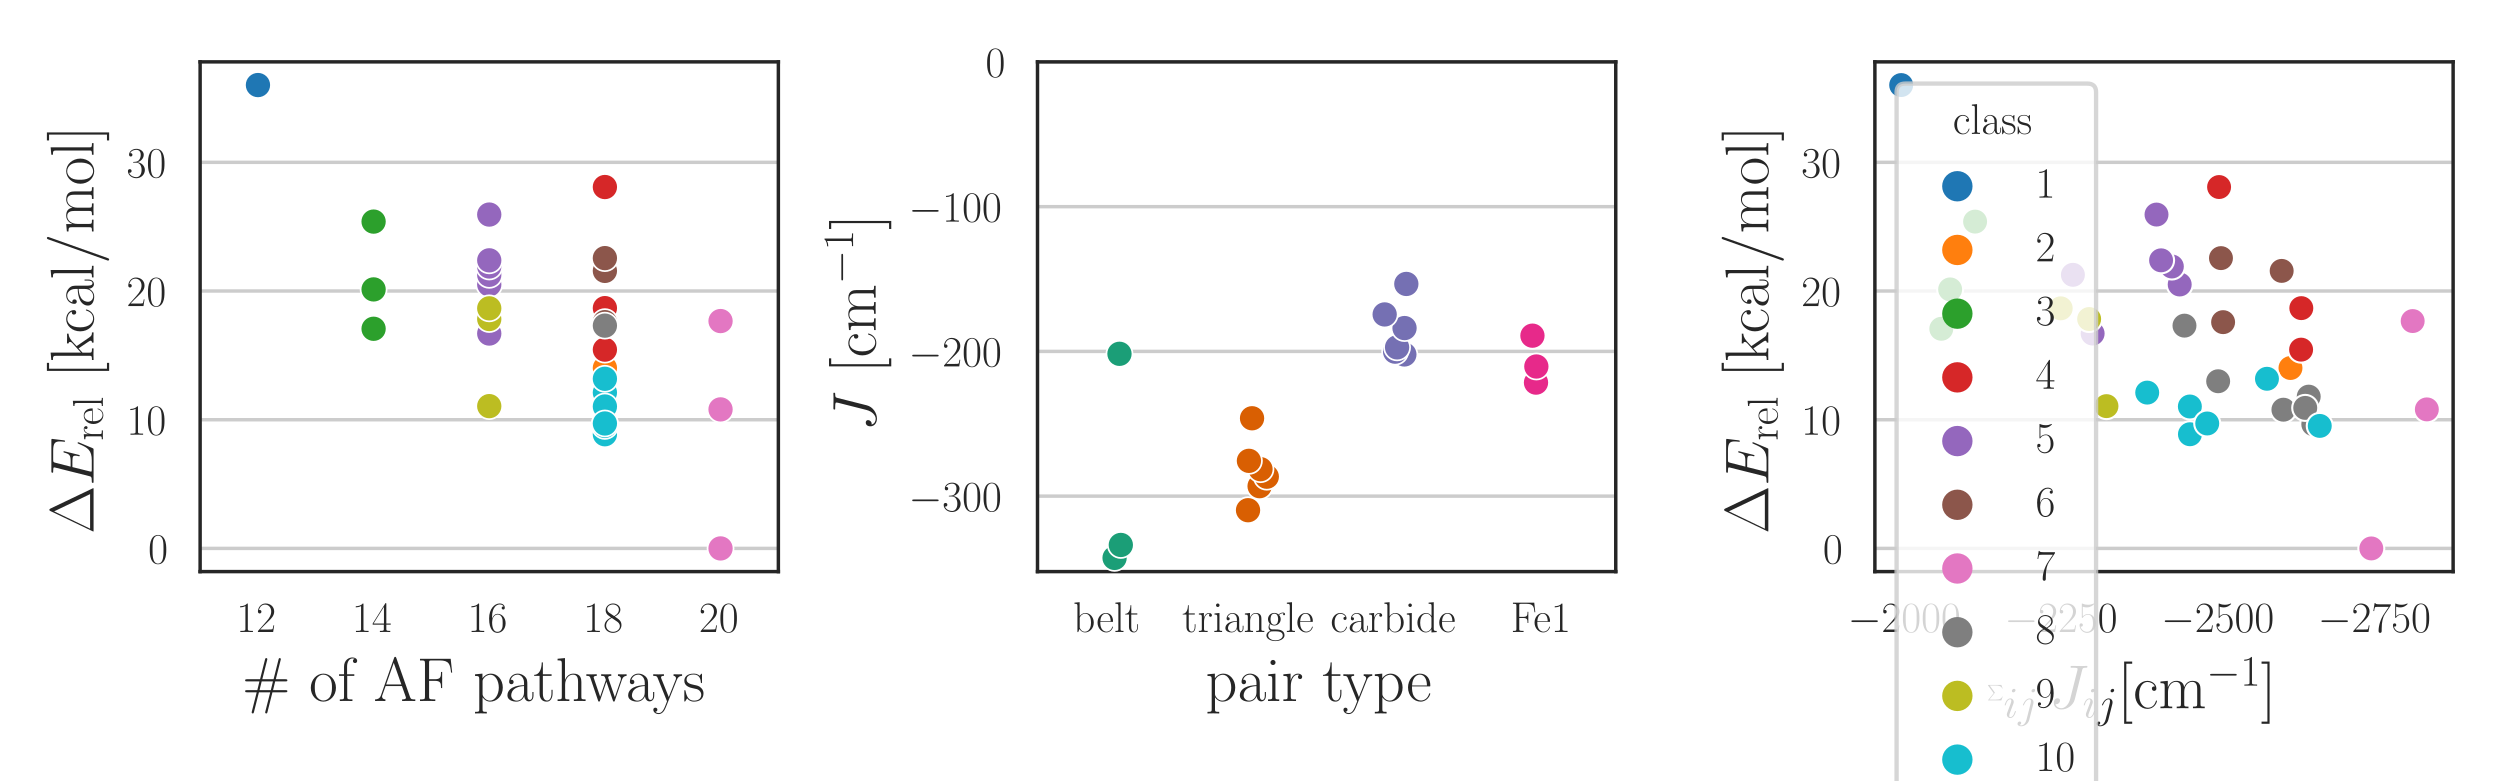 <?xml version="1.0" encoding="utf-8" standalone="no"?>
<!DOCTYPE svg PUBLIC "-//W3C//DTD SVG 1.1//EN"
  "http://www.w3.org/Graphics/SVG/1.1/DTD/svg11.dtd">
<!-- Created with matplotlib (https://matplotlib.org/) -->
<svg height="180pt" version="1.1" viewBox="0 0 576 180" width="576pt" xmlns="http://www.w3.org/2000/svg" xmlns:xlink="http://www.w3.org/1999/xlink">
 <defs>
  <style type="text/css">*{stroke-linecap:butt;stroke-linejoin:round;}</style>
 </defs>
 <g id="figure_1">
  <g id="patch_1">
   <path d="M 0 180 
L 576 180 
L 576 0 
L 0 0 
z
" style="fill:#ffffff;"/>
  </g>
  <g id="axes_1">
   <g id="patch_2">
    <path d="M 46.109 131.696 
L 179.335 131.696 
L 179.335 14.259 
L 46.109 14.259 
z
" style="fill:#ffffff;"/>
   </g>
   <g id="matplotlib.axis_1">
    <g id="xtick_1">
     <g id="text_1">
      <!-- 12 -->
      <g style="fill:#262626;" transform="translate(54.45 145.614)scale(0.1 -0.1)">
       <defs>
        <path d="M 26.594 63.797 
C 26.594 65.891 26.5 66 25.094 66 
C 21.203 61.359 15.297 59.891 9.703 59.688 
C 9.406 59.688 8.906 59.688 8.797 59.5 
C 8.703 59.297 8.703 59.094 8.703 57 
C 11.797 57 17 57.594 21 59.984 
L 21 7.297 
C 21 3.797 20.797 2.594 12.203 2.594 
L 9.203 2.594 
L 9.203 0 
C 14 0.094 19 0.188 23.797 0.188 
C 28.594 0.188 33.594 0.094 38.406 0 
L 38.406 2.594 
L 35.406 2.594 
C 26.797 2.594 26.594 3.688 26.594 7.297 
z
" id="CMR17-49"/>
        <path d="M 41.703 15.469 
L 39.906 15.469 
C 38.906 8.391 38.094 7.188 37.703 6.594 
C 37.203 5.797 30 5.797 28.594 5.797 
L 9.406 5.797 
C 13 9.688 20 16.766 28.5 24.938 
C 34.594 30.719 41.703 37.5 41.703 47.391 
C 41.703 59.188 32.297 66 21.797 66 
C 10.797 66 4.094 56.297 4.094 47.297 
C 4.094 43.391 7 42.891 8.203 42.891 
C 9.203 42.891 12.203 43.484 12.203 46.984 
C 12.203 50.094 9.594 51 8.203 51 
C 7.594 51 7 50.891 6.594 50.688 
C 8.5 59.188 14.297 63.391 20.406 63.391 
C 29.094 63.391 34.797 56.5 34.797 47.391 
C 34.797 38.703 29.703 31.219 24 24.734 
L 4.094 2.297 
L 4.094 0 
L 39.297 0 
z
" id="CMR17-50"/>
       </defs>
       <use transform="scale(0.996)" xlink:href="#CMR17-49"/>
       <use transform="translate(45.69 0)scale(0.996)" xlink:href="#CMR17-50"/>
      </g>
     </g>
    </g>
    <g id="xtick_2">
     <g id="text_2">
      <!-- 14 -->
      <g style="fill:#262626;" transform="translate(81.095 145.614)scale(0.1 -0.1)">
       <defs>
        <path d="M 33.594 64.797 
C 33.594 66.891 33.5 67 31.703 67 
L 2 19.594 
L 2 17 
L 27.797 17 
L 27.797 7.188 
C 27.797 3.594 27.594 2.594 20.594 2.594 
L 18.703 2.594 
L 18.703 0 
C 21.906 0.188 27.297 0.188 30.703 0.188 
C 34.094 0.188 39.5 0.188 42.703 0 
L 42.703 2.594 
L 40.797 2.594 
C 33.797 2.594 33.594 3.594 33.594 7.188 
L 33.594 17 
L 43.797 17 
L 43.797 19.594 
L 33.594 19.594 
z
M 28.094 58.172 
L 28.094 19.594 
L 4 19.594 
z
" id="CMR17-52"/>
       </defs>
       <use transform="scale(0.996)" xlink:href="#CMR17-49"/>
       <use transform="translate(45.69 0)scale(0.996)" xlink:href="#CMR17-52"/>
      </g>
     </g>
    </g>
    <g id="xtick_3">
     <g id="text_3">
      <!-- 16 -->
      <g style="fill:#262626;" transform="translate(107.741 145.614)scale(0.1 -0.1)">
       <defs>
        <path d="M 10.594 34.344 
C 10.594 58 21.797 63.688 28.297 63.688 
C 30.406 63.688 35.5 63.266 37.5 59.094 
C 35.906 59.094 32.906 59.094 32.906 55.594 
C 32.906 52.891 35.094 52 36.5 52 
C 37.406 52 40.094 52.391 40.094 55.797 
C 40.094 62.297 35.094 66 28.203 66 
C 16.297 66 3.797 53.297 3.797 31.422 
C 3.797 4.016 15.094 -2 23.094 -2 
C 32.797 -2 42 6.734 42 20.234 
C 42 32.828 33.906 42 23.703 42 
C 17.594 42 13.094 37.969 10.594 30.922 
z
M 23.094 0.391 
C 10.797 0.391 10.797 18.938 10.797 22.656 
C 10.797 29.906 14.203 40.391 23.5 40.391 
C 25.203 40.391 30.094 40.391 33.406 33.438 
C 35.203 29.516 35.203 25.375 35.203 20.344 
C 35.203 14.906 35.203 10.875 33.094 6.844 
C 30.906 2.703 27.703 0.391 23.094 0.391 
z
" id="CMR17-54"/>
       </defs>
       <use transform="scale(0.996)" xlink:href="#CMR17-49"/>
       <use transform="translate(45.69 0)scale(0.996)" xlink:href="#CMR17-54"/>
      </g>
     </g>
    </g>
    <g id="xtick_4">
     <g id="text_4">
      <!-- 18 -->
      <g style="fill:#262626;" transform="translate(134.386 145.614)scale(0.1 -0.1)">
       <defs>
        <path d="M 27.203 35.766 
C 33.5 38.969 39.906 43.797 39.906 51.531 
C 39.906 60.688 31.094 66 23 66 
C 13.906 66 5.906 59.375 5.906 50.234 
C 5.906 47.719 6.5 43.391 10.406 39.578 
C 11.406 38.578 15.594 35.562 18.297 33.656 
C 13.797 31.344 3.297 25.812 3.297 14.766 
C 3.297 4.406 13.094 -2 22.797 -2 
C 33.5 -2 42.5 5.719 42.5 15.969 
C 42.5 25.109 36.406 29.328 32.406 32.047 
z
M 14.094 44.609 
C 13.297 45.109 9.297 48.219 9.297 52.938 
C 9.297 59.078 15.594 63.688 22.797 63.688 
C 30.703 63.688 36.5 58.062 36.5 51.531 
C 36.5 42.188 26.094 36.859 25.594 36.859 
C 25.5 36.859 25.406 36.859 24.594 37.469 
z
M 32.5 24 
C 34 22.906 38.797 19.578 38.797 13.453 
C 38.797 6.016 31.406 0.391 23 0.391 
C 13.906 0.391 7 6.922 7 14.859 
C 7 22.797 13.094 29.438 20 32.547 
z
" id="CMR17-56"/>
       </defs>
       <use transform="scale(0.996)" xlink:href="#CMR17-49"/>
       <use transform="translate(45.69 0)scale(0.996)" xlink:href="#CMR17-56"/>
      </g>
     </g>
    </g>
    <g id="xtick_5">
     <g id="text_5">
      <!-- 20 -->
      <g style="fill:#262626;" transform="translate(161.031 145.614)scale(0.1 -0.1)">
       <defs>
        <path d="M 42 31.844 
C 42 37.969 41.906 48.422 37.703 56.453 
C 34 63.484 28.094 66 22.906 66 
C 18.094 66 12 63.781 8.203 56.562 
C 4.203 49.016 3.797 39.672 3.797 31.844 
C 3.797 26.109 3.906 17.375 7 9.734 
C 11.297 -0.609 19 -2 22.906 -2 
C 27.5 -2 34.5 -0.109 38.594 9.438 
C 41.594 16.375 42 24.5 42 31.844 
z
M 22.906 -0.406 
C 16.5 -0.406 12.703 5.125 11.297 12.75 
C 10.203 18.688 10.203 27.328 10.203 32.953 
C 10.203 40.688 10.203 47.109 11.5 53.234 
C 13.406 61.781 19 64.391 22.906 64.391 
C 27 64.391 32.297 61.672 34.203 53.438 
C 35.5 47.719 35.594 40.984 35.594 32.953 
C 35.594 26.422 35.594 18.375 34.406 12.453 
C 32.297 1.5 26.406 -0.406 22.906 -0.406 
z
" id="CMR17-48"/>
       </defs>
       <use transform="scale(0.996)" xlink:href="#CMR17-50"/>
       <use transform="translate(45.69 0)scale(0.996)" xlink:href="#CMR17-48"/>
      </g>
     </g>
    </g>
    <g id="text_6">
     <!-- \# of AF pathways -->
     <g style="fill:#262626;" transform="translate(55.815 161.514)scale(0.144 -0.144)">
      <defs>
       <path d="M 48.5 14 
L 69.094 14 
C 70.797 14 72.5 14 72.5 15.797 
C 72.5 17.5 71 17.5 69.5 17.5 
L 49.5 17.5 
L 52.906 31.484 
L 69.5 31.484 
C 71 31.484 72.5 31.484 72.5 33.188 
C 72.5 35 70.797 35 69.094 35 
L 53.906 35 
L 61.594 65.391 
C 61.906 66.391 62 66.891 62 67.188 
C 62 68.188 61.203 69 60.203 69 
C 58.797 69 58.5 67.594 58.297 66.797 
L 50.297 35 
L 32.203 35 
L 39.906 65.391 
C 40.203 66.391 40.297 66.891 40.297 67.188 
C 40.297 68.188 39.5 69 38.5 69 
C 37.094 69 36.797 67.594 36.594 66.797 
L 28.594 35 
L 8 35 
C 6.297 35 4.594 35 4.594 33.188 
C 4.594 31.484 6.094 31.484 7.594 31.484 
L 27.594 31.484 
L 24.203 17.5 
L 7.594 17.5 
C 6.094 17.5 4.594 17.5 4.594 15.797 
C 4.594 14 6.297 14 8 14 
L 23.203 14 
L 15.5 -16.391 
C 15.203 -17.406 15.094 -17.906 15.094 -18.203 
C 15.094 -19.203 15.906 -20 16.906 -20 
C 18.297 -20 18.594 -18.609 18.797 -17.812 
L 26.797 14 
L 44.906 14 
L 37.203 -16.391 
C 36.906 -17.406 36.797 -17.906 36.797 -18.203 
C 36.797 -19.203 37.594 -20 38.594 -20 
C 40 -20 40.297 -18.609 40.5 -17.812 
z
M 27.797 17.5 
L 31.203 31.484 
L 49.297 31.484 
L 45.906 17.5 
z
" id="CMR17-35"/>
       <path d="M 43.094 21.188 
C 43.094 34 33.797 44 22.906 44 
C 12 44 2.703 34 2.703 21.188 
C 2.703 8.594 12 -1 22.906 -1 
C 33.797 -1 43.094 8.594 43.094 21.188 
z
M 22.906 0.797 
C 18.203 0.797 14.203 3.594 11.906 7.5 
C 9.406 12 9.094 17.594 9.094 22 
C 9.094 26.188 9.297 31.391 11.906 35.891 
C 13.906 39.188 17.797 42.391 22.906 42.391 
C 27.406 42.391 31.203 39.891 33.594 36.391 
C 36.703 31.688 36.703 25.094 36.703 22 
C 36.703 18.094 36.5 12.094 33.797 7.297 
C 31 2.688 26.703 0.797 22.906 0.797 
z
" id="CMR17-111"/>
       <path d="M 15.297 40.391 
L 26.703 40.391 
L 26.703 43 
L 15.094 43 
L 15.094 55.297 
C 15.094 63.688 19.297 68.391 23.594 68.391 
C 24.906 68.391 26.406 68.172 27.406 67.797 
C 26.594 67.594 24.5 66.891 24.5 64.391 
C 24.5 61.797 26.5 61 27.906 61 
C 29.297 61 31.297 61.797 31.297 64.391 
C 31.297 68.016 27.703 70 23.703 70 
C 18 70 10.203 65.797 10.203 55.094 
L 10.203 43 
L 2.203 43 
L 2.203 40.391 
L 10.203 40.391 
L 10.203 6.891 
C 10.203 3.094 9.797 2.594 3.406 2.594 
L 3.406 0 
C 5.797 0.188 10.406 0.188 13 0.188 
C 15.906 0.188 21 0.188 23.703 0 
L 23.703 2.594 
C 16.5 2.594 15.297 2.594 15.297 7.094 
z
" id="CMR17-102"/>
       <path d="M 36.297 69.391 
C 35.797 70.688 35.594 71 34.594 71 
C 33.594 71 33.406 70.688 32.906 69.391 
L 11.703 9.062 
C 9.797 3.688 5.797 2.594 2.297 2.594 
L 2.297 0 
C 4.094 0.188 8.094 0.188 10 0.188 
C 12.5 0.188 16.5 0.188 18.906 0 
L 18.906 2.594 
C 14.203 2.797 13.5 5.969 13.5 7.172 
C 13.5 8.062 13.703 8.562 13.906 9.156 
L 19.203 24 
L 45.406 24 
L 51.406 7.078 
C 51.906 5.875 51.906 5.672 51.906 5.281 
C 51.906 2.594 47.594 2.594 45.703 2.594 
L 45.703 0 
C 48.594 0.188 53.797 0.188 56.906 0.188 
C 59.5 0.188 64.5 0.188 66.906 0 
L 66.906 2.594 
C 61.594 2.594 59.797 2.594 58.5 6.281 
z
M 32.297 61.312 
L 44.5 26.594 
L 20.094 26.594 
z
" id="CMR17-65"/>
       <path d="M 54.406 67.797 
L 5.094 67.797 
L 5.094 65.188 
C 12 65.188 13.094 65.188 13.094 60.672 
L 13.094 7.031 
C 13.094 2.594 12 2.594 5.094 2.594 
L 5.094 0 
C 8 0.188 13.594 0.188 16.703 0.188 
C 20.797 0.188 25.594 0.188 29.703 0 
L 29.703 2.594 
L 27.5 2.594 
C 19.906 2.594 19.703 3.578 19.703 7.125 
L 19.703 32.391 
L 28.703 32.391 
C 38 32.391 38.906 29.141 38.906 20.844 
L 40.703 20.844 
L 40.703 46.734 
L 38.906 46.734 
C 38.906 38.297 38 35 28.703 35 
L 19.703 35 
L 19.703 61.281 
C 19.703 64.688 19.906 65.188 23.906 65.188 
L 36.797 65.188 
C 51.906 65.188 53.594 58.969 55 45.625 
L 56.797 45.625 
z
" id="CMR17-70"/>
       <path d="M 22 -17.406 
C 15.594 -17.406 15.203 -17 15.203 -13.031 
L 15.203 5.938 
C 18.094 1.703 22.297 -1 27.594 -1 
C 37.594 -1 47.703 7.859 47.703 21.594 
C 47.703 34.312 39 44 28.703 44 
C 22.703 44 17.797 40.672 15 36.641 
L 15 44 
L 3.094 42.891 
L 3.094 40.266 
C 9 40.266 9.906 39.672 9.906 34.812 
L 9.906 -13.031 
C 9.906 -16.891 9.5 -17.406 3.094 -17.406 
L 3.094 -20 
C 5.5 -19.812 9.906 -19.812 12.5 -19.812 
C 15.094 -19.812 19.594 -19.812 22 -20 
z
M 15.203 31.484 
C 15.203 32.906 15.203 35.016 19.094 38.766 
C 19.594 39.156 23 42.188 28 42.188 
C 35.297 42.188 41.297 33 41.297 21.5 
C 41.297 9.984 34.906 0.594 27 0.594 
C 23.406 0.594 19.5 2.312 16.5 7.047 
C 15.203 9.281 15.203 9.875 15.203 11.5 
z
" id="CMR17-112"/>
       <path d="M 36 25.875 
C 36 32 36 35.547 31.797 39.594 
C 28.094 42.984 23.797 44 20.406 44 
C 12.5 44 6.797 37.625 6.797 30.891 
C 6.797 27.188 9.797 27 10.406 27 
C 11.703 27 14 27.797 14 30.594 
C 14 33.094 12.094 34.188 10.406 34.188 
C 10 34.188 9.5 34.094 9.203 34 
C 11.297 40.531 16.703 42.391 20.203 42.391 
C 25.203 42.391 30.703 37.828 30.703 29.297 
L 30.703 25.5 
C 24.797 25.297 17.703 24.5 12.094 21.453 
C 5.797 17.922 4 12.844 4 9 
C 4 1.203 13 -1 18.297 -1 
C 23.797 -1 28.906 2.109 31.094 7.891 
C 31.297 3.422 34.094 -0.609 38.5 -0.609 
C 40.594 -0.609 45.906 0.797 45.906 8.797 
L 45.906 14.469 
L 44.094 14.469 
L 44.094 8.703 
C 44.094 2.516 41.406 1.703 40.094 1.703 
C 36 1.703 36 6.969 36 11.438 
z
M 30.703 13.859 
C 30.703 5.047 24.5 0.594 19 0.594 
C 14 0.594 10.094 4.344 10.094 9 
C 10.094 12.047 11.406 17.406 17.203 20.656 
C 22 23.391 27.5 23.797 30.703 24 
z
" id="CMR17-97"/>
       <path d="M 15.094 40.391 
L 29.094 40.391 
L 29.094 43 
L 15.094 43 
L 15.094 62 
L 13.297 62 
C 13.094 51.438 9.594 42.188 1.094 41.984 
L 1.094 40.391 
L 9.797 40.391 
L 9.797 12.156 
C 9.797 10.234 9.797 -1 21.406 -1 
C 27.297 -1 30.703 4.812 30.703 12.25 
L 30.703 17.984 
L 28.906 17.984 
L 28.906 12.344 
C 28.906 5.422 26.203 0.797 22 0.797 
C 19.094 0.797 15.094 2.797 15.094 11.953 
z
" id="CMR17-116"/>
       <path d="M 41.5 30.531 
C 41.5 35.656 40.5 44 28.703 44 
C 20.5 44 16.5 37.375 15.297 34.047 
L 15.203 34.047 
L 15.203 69 
L 3.297 67.891 
L 3.297 65.297 
C 9.203 65.297 10.094 64.703 10.094 60.047 
L 10.094 6.922 
C 10.094 3.094 9.703 2.594 3.297 2.594 
L 3.297 0 
C 5.703 0.188 10.094 0.188 12.703 0.188 
C 15.297 0.188 19.797 0.188 22.203 0 
L 22.203 2.594 
C 15.797 2.594 15.406 3 15.406 6.922 
L 15.406 26.219 
C 15.406 35.453 21 42.391 28 42.391 
C 35.406 42.391 36.203 35.766 36.203 30.938 
L 36.203 6.922 
C 36.203 3.094 35.797 2.594 29.406 2.594 
L 29.406 0 
C 31.797 0.188 36.203 0.188 38.797 0.188 
C 41.406 0.188 45.906 0.188 48.297 0 
L 48.297 2.594 
C 41.906 2.594 41.5 3 41.5 6.922 
z
" id="CMR17-104"/>
       <path d="M 58.203 34.156 
C 60.203 40.094 64.203 40.297 65.703 40.391 
L 65.703 43 
C 63.703 42.891 61.703 42.797 59.703 42.797 
C 57.797 42.797 53.5 42.797 51.797 43 
L 51.797 40.391 
C 54.906 40.188 56.594 38.375 56.594 35.875 
C 56.594 35.172 56.406 34.266 56.203 33.562 
L 46.797 6.219 
L 36.594 35.875 
C 36.406 36.578 36.094 37.375 36.094 37.781 
C 36.094 40.391 39.5 40.391 41.094 40.391 
L 41.094 43 
C 38.797 42.797 34.594 42.797 32.203 42.797 
C 29.703 42.797 27.094 42.797 24.797 43 
L 24.797 40.391 
C 30.297 40.391 30.297 40.188 32.406 33.859 
L 23.203 6.922 
L 13.297 35.969 
C 12.797 37.281 12.797 37.484 12.797 37.781 
C 12.797 40.391 16.203 40.391 17.797 40.391 
L 17.797 43 
C 15.406 42.797 11.203 42.797 8.703 42.797 
C 6.5 42.797 3.094 42.797 1 43 
L 1 40.391 
C 5.406 40.391 6.5 40.094 7.594 36.766 
L 19.906 0.594 
C 20.297 -0.703 20.594 -1 21.406 -1 
C 22.094 -1 22.5 -0.812 23 0.688 
L 33.297 31.047 
L 43.703 0.688 
C 44.203 -0.812 44.594 -1 45.297 -1 
C 46.094 -1 46.406 -0.703 46.797 0.594 
z
" id="CMR17-119"/>
       <path d="M 39 34.109 
C 41.5 40.297 46 40.391 47.406 40.391 
L 47.406 43 
C 45.5 42.891 43 42.797 41.094 42.797 
C 39 42.797 35.703 42.797 33.703 43 
L 33.703 40.391 
C 37.5 40.094 37.594 37.25 37.594 36.438 
C 37.594 35.438 37.406 34.922 36.906 33.719 
L 26 6.391 
L 14.094 35.938 
C 13.594 37.156 13.594 37.859 13.594 37.969 
C 13.594 40.188 15.906 40.391 18.297 40.391 
L 18.297 43 
C 15.906 42.797 11.594 42.797 9.094 42.797 
C 6.406 42.797 3.203 42.797 1 43 
L 1 40.391 
C 6.406 40.391 7 39.891 8.297 36.641 
L 23.203 -0.484 
C 18.703 -12.422 16.094 -19.406 9.797 -19.406 
C 8.703 -19.406 6.203 -19.109 4.406 -17.281 
C 6.703 -17.078 7.703 -15.656 7.703 -13.938 
C 7.703 -12.219 6.5 -10.703 4.5 -10.703 
C 2.297 -10.703 1.203 -12.219 1.203 -14.047 
C 1.203 -18.094 5.297 -21 9.797 -21 
C 15.594 -21 19.203 -15.359 21.203 -10.297 
z
" id="CMR17-121"/>
       <path d="M 30.906 42 
C 30.906 43.797 30.797 43.891 30.203 43.891 
C 29.797 43.891 29.703 43.797 28.5 42.297 
C 28.203 41.891 27.297 40.891 27 40.5 
C 23.797 43.891 19.297 44 17.594 44 
C 6.5 44 2.5 38.188 2.5 32.391 
C 2.5 23.391 12.703 21.297 15.594 20.688 
C 21.906 19.391 24.094 19 26.203 17.188 
C 27.5 16 29.703 13.797 29.703 10.188 
C 29.703 6 27.297 0.594 18.094 0.594 
C 9.406 0.594 6.297 7.188 4.5 16 
C 4.203 17.391 4.203 17.5 3.406 17.5 
C 2.594 17.5 2.5 17.391 2.5 15.391 
L 2.5 1 
C 2.5 -0.812 2.594 -0.906 3.203 -0.906 
C 3.703 -0.906 3.797 -0.812 4.297 0 
C 4.906 0.891 6.406 3.297 7 4.297 
C 9 1.594 12.5 -1 18.094 -1 
C 28 -1 33.297 4.391 33.297 12.188 
C 33.297 17.297 30.594 20 29.297 21.188 
C 26.297 24.297 22.797 25 18.594 25.797 
C 13.094 27 6.094 28.391 6.094 34.5 
C 6.094 37.094 7.5 42.594 17.594 42.594 
C 28.297 42.594 28.906 32.594 29.094 29.391 
C 29.203 28.891 29.703 28.797 30 28.797 
C 30.906 28.797 30.906 29.094 30.906 30.797 
z
" id="CMR17-115"/>
      </defs>
      <use transform="scale(0.996)" xlink:href="#CMR17-35"/>
      <use transform="translate(106.996 0)scale(0.996)" xlink:href="#CMR17-111"/>
      <use transform="translate(152.686 0)scale(0.996)" xlink:href="#CMR17-102"/>
      <use transform="translate(210.236 0)scale(0.996)" xlink:href="#CMR17-65"/>
      <use transform="translate(279.308 0)scale(0.996)" xlink:href="#CMR17-70"/>
      <use transform="translate(369.368 0)scale(0.996)" xlink:href="#CMR17-112"/>
      <use transform="translate(420.263 0)scale(0.996)" xlink:href="#CMR17-97"/>
      <use transform="translate(465.954 0)scale(0.996)" xlink:href="#CMR17-116"/>
      <use transform="translate(501.234 0)scale(0.996)" xlink:href="#CMR17-104"/>
      <use transform="translate(549.527 0)scale(0.996)" xlink:href="#CMR17-119"/>
      <use transform="translate(613.435 0)scale(0.996)" xlink:href="#CMR17-97"/>
      <use transform="translate(656.523 0)scale(0.996)" xlink:href="#CMR17-121"/>
      <use transform="translate(704.816 0)scale(0.996)" xlink:href="#CMR17-115"/>
     </g>
    </g>
   </g>
   <g id="matplotlib.axis_2">
    <g id="ytick_1">
     <g id="line2d_1">
      <path clip-path="url(#pd69c81f663)" d="M 46.109 126.358 
L 179.335 126.358 
" style="fill:none;stroke:#cccccc;stroke-linecap:round;stroke-width:0.8;"/>
     </g>
     <g id="text_7">
      <!-- $\mathdefault{0}$ -->
      <g style="fill:#262626;" transform="translate(34.128 129.817)scale(0.1 -0.1)">
       <use transform="scale(0.996)" xlink:href="#CMR17-48"/>
      </g>
     </g>
    </g>
    <g id="ytick_2">
     <g id="line2d_2">
      <path clip-path="url(#pd69c81f663)" d="M 46.109 96.706 
L 179.335 96.706 
" style="fill:none;stroke:#cccccc;stroke-linecap:round;stroke-width:0.8;"/>
     </g>
     <g id="text_8">
      <!-- $\mathdefault{10}$ -->
      <g style="fill:#262626;" transform="translate(29.146 100.165)scale(0.1 -0.1)">
       <use transform="scale(0.996)" xlink:href="#CMR17-49"/>
       <use transform="translate(45.69 0)scale(0.996)" xlink:href="#CMR17-48"/>
      </g>
     </g>
    </g>
    <g id="ytick_3">
     <g id="line2d_3">
      <path clip-path="url(#pd69c81f663)" d="M 46.109 67.054 
L 179.335 67.054 
" style="fill:none;stroke:#cccccc;stroke-linecap:round;stroke-width:0.8;"/>
     </g>
     <g id="text_9">
      <!-- $\mathdefault{20}$ -->
      <g style="fill:#262626;" transform="translate(29.146 70.514)scale(0.1 -0.1)">
       <use transform="scale(0.996)" xlink:href="#CMR17-50"/>
       <use transform="translate(45.69 0)scale(0.996)" xlink:href="#CMR17-48"/>
      </g>
     </g>
    </g>
    <g id="ytick_4">
     <g id="line2d_4">
      <path clip-path="url(#pd69c81f663)" d="M 46.109 37.403 
L 179.335 37.403 
" style="fill:none;stroke:#cccccc;stroke-linecap:round;stroke-width:0.8;"/>
     </g>
     <g id="text_10">
      <!-- $\mathdefault{30}$ -->
      <g style="fill:#262626;" transform="translate(29.146 40.862)scale(0.1 -0.1)">
       <defs>
        <path d="M 22.094 34 
C 31 34 34.906 26.141 34.906 17.094 
C 34.906 5.031 28.5 0.391 22.703 0.391 
C 17.406 0.391 8.797 3.016 6.094 10.797 
C 6.594 10.594 7.094 10.594 7.594 10.594 
C 10 10.594 11.797 12.188 11.797 14.797 
C 11.797 17.688 9.594 19 7.594 19 
C 5.906 19 3.297 18.188 3.297 14.484 
C 3.297 5.234 12.297 -2 22.906 -2 
C 34 -2 42.5 6.75 42.5 16.984 
C 42.5 26.844 34.5 34 25 35.094 
C 32.594 36.672 39.906 43.375 39.906 52.391 
C 39.906 60.25 32 66 23 66 
C 13.906 66 5.906 60.344 5.906 52.297 
C 5.906 48.797 8.5 48.188 9.797 48.188 
C 11.906 48.188 13.703 49.484 13.703 52.094 
C 13.703 54.688 11.906 56 9.797 56 
C 9.406 56 8.906 56 8.5 55.797 
C 11.406 62.484 19.297 63.688 22.797 63.688 
C 26.297 63.688 32.906 61.969 32.906 52.297 
C 32.906 49.484 32.5 44.547 29.094 40.219 
C 26.094 36.391 22.703 36.188 19.406 35.891 
C 18.906 35.891 16.594 35.688 16.203 35.688 
C 15.5 35.594 15.094 35.5 15.094 34.797 
C 15.094 34.094 15.203 34 17.203 34 
z
" id="CMR17-51"/>
       </defs>
       <use transform="scale(0.996)" xlink:href="#CMR17-51"/>
       <use transform="translate(45.69 0)scale(0.996)" xlink:href="#CMR17-48"/>
      </g>
     </g>
    </g>
    <g id="text_11">
     <!-- $\Delta E_\text{rel}~[\si{\kcal\per\mol}]$ -->
     <g style="fill:#262626;" transform="translate(21.56 122.994)rotate(-90)scale(0.144 -0.144)">
      <defs>
       <path d="M 40.594 69.297 
C 39.797 71 39.406 71 38.594 71 
C 37.406 71 37.297 70.797 36.594 69.391 
L 4.203 1.688 
C 4.094 1.5 3.703 0.594 3.703 0.5 
C 3.703 0.094 3.797 0 5.594 0 
L 71.5 0 
C 73.297 0 73.406 0.094 73.406 0.5 
C 73.406 0.594 73 1.5 72.906 1.688 
z
M 36.094 63.375 
L 63.797 5.594 
L 8.297 5.594 
z
" id="CMR17-1"/>
       <path d="M 69.5 23.266 
C 69.594 23.562 69.906 24.266 69.906 24.656 
C 69.906 25.172 69.5 25.672 68.906 25.672 
C 68.5 25.672 68.297 25.562 68 25.266 
C 67.797 25.172 67.797 24.969 66.906 22.953 
C 61 8.906 56.703 2.891 40.703 2.891 
L 26.094 2.891 
C 24.703 2.891 24.5 2.891 23.906 3 
C 22.797 3.094 22.703 3.297 22.703 4.094 
C 22.703 4.797 22.906 5.406 23.094 6.297 
L 30 34 
L 39.906 34 
C 47.703 34 48.297 32.281 48.297 29.281 
C 48.297 28.281 48.297 27.375 47.594 24.359 
C 47.406 23.969 47.297 23.562 47.297 23.266 
C 47.297 22.562 47.797 22.25 48.406 22.25 
C 49.297 22.25 49.406 22.953 49.797 24.359 
L 55.5 47.438 
C 55.5 47.938 55.094 48.422 54.5 48.422 
C 53.594 48.422 53.5 48.031 53.094 46.656 
C 51.094 39.062 49.094 36.891 40.203 36.891 
L 30.703 36.891 
L 36.906 61.141 
C 37.797 64.594 38 64.891 42.094 64.891 
L 56.406 64.891 
C 68.703 64.891 71.203 61.641 71.203 54.141 
C 71.203 54.047 71.203 51.281 70.797 48.031 
C 70.703 47.641 70.594 47.047 70.594 46.844 
C 70.594 46.062 71.094 45.766 71.703 45.766 
C 72.406 45.766 72.797 46.156 73 47.938 
L 75.094 65.188 
C 75.094 65.484 75.297 66.484 75.297 66.688 
C 75.297 67.797 74.406 67.797 72.594 67.797 
L 23.797 67.797 
C 21.906 67.797 20.906 67.797 20.906 65.984 
C 20.906 64.891 21.594 64.891 23.297 64.891 
C 29.5 64.891 29.5 64.203 29.5 63.109 
C 29.5 62.625 29.406 62.234 29.094 61.141 
L 15.594 7.406 
C 14.703 3.891 14.5 2.891 7.5 2.891 
C 5.594 2.891 4.594 2.891 4.594 1.094 
C 4.594 0 5.203 0 7.203 0 
L 57.406 0 
C 59.594 0 59.703 0.094 60.406 1.688 
z
" id="CMMI12-69"/>
       <path d="M 15 23.703 
C 15 33.344 19.094 42.391 26.594 42.391 
C 27.297 42.391 28 42.297 28.703 41.984 
C 28.703 41.984 26.5 41.281 26.5 38.672 
C 26.5 36.266 28.406 35.266 29.906 35.266 
C 31.094 35.266 33.297 35.969 33.297 38.781 
C 33.297 41.984 30.094 44 26.703 44 
C 19.094 44 15.797 36.562 14.797 33.047 
L 14.703 33.047 
L 14.703 44 
L 3.094 42.891 
L 3.094 40.281 
C 9 40.281 9.906 39.688 9.906 34.859 
L 9.906 6.922 
C 9.906 3.094 9.5 2.594 3.094 2.594 
L 3.094 0 
C 5.5 0.188 10.094 0.188 12.703 0.188 
C 15.594 0.188 20.703 0.188 23.406 0 
L 23.406 2.594 
C 16.203 2.594 15 2.594 15 7.109 
z
" id="CMR17-114"/>
       <path d="M 38.094 23.484 
C 38.5 23.891 38.5 24.094 38.5 25.094 
C 38.5 35.172 33.094 44 21.703 44 
C 11.094 44 2.703 33.984 2.703 21.781 
C 2.703 8.656 12.203 -1 22.797 -1 
C 34 -1 38.406 9.672 38.406 11.797 
C 38.406 12.5 37.797 12.5 37.594 12.5 
C 36.906 12.5 36.797 12.297 36.406 11.078 
C 34.203 4.219 28.703 0.797 23.5 0.797 
C 19.203 0.797 14.906 3.219 12.203 7.656 
C 9.094 12.797 9.094 18.75 9.094 23.484 
z
M 9.203 25 
C 9.906 39.234 17.594 42.391 21.594 42.391 
C 28.406 42.391 33 36.062 33.094 25 
z
" id="CMR17-101"/>
       <path d="M 15.297 69 
L 3.406 67.891 
L 3.406 65.297 
C 9.297 65.297 10.203 64.703 10.203 59.922 
L 10.203 6.859 
C 10.203 3.094 9.797 2.594 3.406 2.594 
L 3.406 0 
C 5.797 0.188 10.203 0.188 12.703 0.188 
C 15.297 0.188 19.703 0.188 22.094 0 
L 22.094 2.594 
C 15.703 2.594 15.297 2.984 15.297 6.859 
z
" id="CMR17-108"/>
       <path d="M 23.5 -25 
L 23.5 -21.5 
L 14.094 -21.5 
L 14.094 71.484 
L 23.5 71.484 
L 23.5 75 
L 10.594 75 
L 10.594 -25 
z
" id="CMR17-91"/>
       <path d="M 26.094 26.234 
C 26 26.438 25.5 27.031 25.5 27.328 
C 25.5 27.531 32.594 33.984 33.5 34.781 
C 39.203 39.562 42.797 40.047 45.406 40.156 
L 45.406 42.734 
C 44.797 42.734 44.594 42.734 44.5 42.641 
L 39.594 42.531 
C 36.797 42.531 32.5 42.531 29.797 42.734 
L 29.797 40.156 
C 31.203 40.047 32.203 39.266 32.203 37.859 
C 32.203 35.875 30.203 33.984 30.094 33.984 
L 15 20.281 
L 15 69 
L 3.094 67.891 
L 3.094 65.297 
C 9 65.297 9.906 64.703 9.906 59.922 
L 9.906 6.859 
C 9.906 3.094 9.5 2.594 3.094 2.594 
L 3.094 0 
C 5.5 0.188 9.906 0.188 12.406 0.188 
C 14.906 0.188 19.297 0.188 21.703 0 
L 21.703 2.594 
C 15.297 2.594 14.906 2.984 14.906 6.859 
L 14.906 17.797 
L 21.797 24.062 
L 31.906 9.156 
C 33.094 7.359 34.094 5.969 34.094 4.672 
C 34.094 2.891 32.297 2.594 31.094 2.594 
L 31.094 0 
C 33.5 0.188 37.797 0.188 40.297 0.188 
C 42.094 0.188 45.797 0.094 47.5 0 
L 47.5 2.594 
C 42.797 2.594 41.703 3.484 38.703 7.859 
z
" id="CMR17-107"/>
       <path d="M 34.906 35 
C 33 35 30.203 35 30.203 31.484 
C 30.203 28.688 32.5 27.891 33.797 27.891 
C 34.5 27.891 37.406 28.188 37.406 31.688 
C 37.406 38.688 30.594 44 22.906 44 
C 12.297 44 3.297 34.391 3.297 21.547 
C 3.297 8.141 12.703 -1 22.906 -1 
C 35.297 -1 38.406 10.562 38.406 11.672 
C 38.406 12.078 38.297 12.375 37.594 12.375 
C 36.906 12.375 36.797 12.281 36.406 10.969 
C 33.797 2.812 28.094 0.797 23.797 0.797 
C 17.406 0.797 9.703 6.734 9.703 21.641 
C 9.703 36.844 17.094 42.188 23 42.188 
C 26.906 42.188 32.703 40.344 34.906 35 
z
" id="CMR17-99"/>
       <path d="M 42.906 71.297 
C 42.906 71.391 43.5 72.891 43.5 73.094 
C 43.5 74.297 42.5 75 41.703 75 
C 41.203 75 40.297 75 39.5 72.797 
L 6 -21.312 
C 6 -21.406 5.406 -22.906 5.406 -23.109 
C 5.406 -24.312 6.406 -25 7.203 -25 
C 7.797 -25 8.703 -24.906 9.406 -22.812 
z
" id="CMMI12-61"/>
       <path d="M 67.594 30.531 
C 67.594 35.562 66.703 44 54.797 44 
C 48 44 43.297 39.375 41.5 33.953 
L 41.406 33.953 
C 40.203 42.188 34.297 44 28.703 44 
C 20.797 44 16.703 37.875 15.203 33.844 
L 15.094 33.844 
L 15.094 44 
L 3.297 42.891 
L 3.297 40.281 
C 9.203 40.281 10.094 39.688 10.094 34.859 
L 10.094 6.922 
C 10.094 3.094 9.703 2.594 3.297 2.594 
L 3.297 0 
C 5.703 0.188 10.094 0.188 12.703 0.188 
C 15.297 0.188 19.797 0.188 22.203 0 
L 22.203 2.594 
C 15.797 2.594 15.406 3 15.406 6.922 
L 15.406 26.219 
C 15.406 35.453 21 42.391 28 42.391 
C 35.406 42.391 36.203 35.766 36.203 30.938 
L 36.203 6.922 
C 36.203 3.094 35.797 2.594 29.406 2.594 
L 29.406 0 
C 31.797 0.188 36.203 0.188 38.797 0.188 
C 41.406 0.188 45.906 0.188 48.297 0 
L 48.297 2.594 
C 41.906 2.594 41.5 3 41.5 6.922 
L 41.5 26.219 
C 41.5 35.453 47.094 42.391 54.094 42.391 
C 61.5 42.391 62.297 35.766 62.297 30.938 
L 62.297 6.922 
C 62.297 3.094 61.906 2.594 55.5 2.594 
L 55.5 0 
C 57.906 0.188 62.297 0.188 64.906 0.188 
C 67.5 0.188 72 0.188 74.406 0 
L 74.406 2.594 
C 68 2.594 67.594 3 67.594 6.922 
z
" id="CMR17-109"/>
       <path d="M 14.297 75 
L 1.406 75 
L 1.406 71.484 
L 10.797 71.484 
L 10.797 -21.5 
L 1.406 -21.5 
L 1.406 -25 
L 14.297 -25 
z
" id="CMR17-93"/>
      </defs>
      <use transform="scale(0.996)" xlink:href="#CMR17-1"/>
      <use transform="translate(76.92 0)scale(0.996)" xlink:href="#CMMI12-69"/>
      <use transform="translate(149.131 -14.944)scale(0.697)" xlink:href="#CMR17-114"/>
      <use transform="translate(173.827 -14.944)scale(0.697)" xlink:href="#CMR17-101"/>
      <use transform="translate(202.167 -14.944)scale(0.697)" xlink:href="#CMR17-108"/>
      <use transform="translate(250.151 0)scale(0.996)" xlink:href="#CMR17-91"/>
      <use transform="translate(275.022 0)scale(0.996)" xlink:href="#CMR17-107"/>
      <use transform="translate(320.712 0)scale(0.996)" xlink:href="#CMR17-99"/>
      <use transform="translate(361.198 0)scale(0.996)" xlink:href="#CMR17-97"/>
      <use transform="translate(406.888 0)scale(0.996)" xlink:href="#CMR17-108"/>
      <use transform="translate(431.76 0)scale(0.996)" xlink:href="#CMMI12-61"/>
      <use transform="translate(480.534 0)scale(0.996)" xlink:href="#CMR17-109"/>
      <use transform="translate(557.454 0)scale(0.996)" xlink:href="#CMR17-111"/>
      <use transform="translate(603.145 0)scale(0.996)" xlink:href="#CMR17-108"/>
      <use transform="translate(628.016 0)scale(0.996)" xlink:href="#CMR17-93"/>
     </g>
    </g>
   </g>
   <g id="PathCollection_1"/>
   <g id="PathCollection_2"/>
   <g id="PathCollection_3"/>
   <g id="PathCollection_4"/>
   <g id="PathCollection_5"/>
   <g id="PathCollection_6"/>
   <g id="PathCollection_7"/>
   <g id="PathCollection_8"/>
   <g id="PathCollection_9"/>
   <g id="PathCollection_10"/>
   <g id="patch_3">
    <path d="M 46.109 131.696 
L 46.109 14.259 
" style="fill:none;stroke:#262626;stroke-linecap:square;stroke-linejoin:miter;stroke-width:0.8;"/>
   </g>
   <g id="patch_4">
    <path d="M 179.335 131.696 
L 179.335 14.259 
" style="fill:none;stroke:#262626;stroke-linecap:square;stroke-linejoin:miter;stroke-width:0.8;"/>
   </g>
   <g id="patch_5">
    <path d="M 46.109 131.696 
L 179.335 131.696 
" style="fill:none;stroke:#262626;stroke-linecap:square;stroke-linejoin:miter;stroke-width:0.8;"/>
   </g>
   <g id="patch_6">
    <path d="M 46.109 14.259 
L 179.335 14.259 
" style="fill:none;stroke:#262626;stroke-linecap:square;stroke-linejoin:miter;stroke-width:0.8;"/>
   </g>
   <g id="PathCollection_11">
    <defs>
     <path d="M 0 3 
C 0.796 3 1.559 2.684 2.121 2.121 
C 2.684 1.559 3 0.796 3 0 
C 3 -0.796 2.684 -1.559 2.121 -2.121 
C 1.559 -2.684 0.796 -3 0 -3 
C -0.796 -3 -1.559 -2.684 -2.121 -2.121 
C -2.684 -1.559 -3 -0.796 -3 0 
C -3 0.796 -2.684 1.559 -2.121 2.121 
C -1.559 2.684 -0.796 3 0 3 
z
" id="m1f9e6dae82" style="stroke:#ffffff;stroke-width:0.4;"/>
    </defs>
    <g clip-path="url(#pd69c81f663)">
     <use style="fill:#1f77b4;stroke:#ffffff;stroke-width:0.4;" x="59.432" xlink:href="#m1f9e6dae82" y="19.597"/>
    </g>
   </g>
   <g id="PathCollection_12">
    <defs>
     <path d="M 0 3 
C 0.796 3 1.559 2.684 2.121 2.121 
C 2.684 1.559 3 0.796 3 -0 
C 3 -0.796 2.684 -1.559 2.121 -2.121 
C 1.559 -2.684 0.796 -3 0 -3 
C -0.796 -3 -1.559 -2.684 -2.121 -2.121 
C -2.684 -1.559 -3 -0.796 -3 0 
C -3 0.796 -2.684 1.559 -2.121 2.121 
C -1.559 2.684 -0.796 3 0 3 
z
" id="C0_0_6c8db5fc4e"/>
    </defs>
    <g clip-path="url(#pd69c81f663)">
     <use style="fill:#2ca02c;stroke:#ffffff;stroke-width:0.4;" x="86.077" xlink:href="#C0_0_6c8db5fc4e" y="51.057"/>
    </g>
    <g clip-path="url(#pd69c81f663)">
     <use style="fill:#2ca02c;stroke:#ffffff;stroke-width:0.4;" x="86.077" xlink:href="#C0_0_6c8db5fc4e" y="66.68"/>
    </g>
    <g clip-path="url(#pd69c81f663)">
     <use style="fill:#2ca02c;stroke:#ffffff;stroke-width:0.4;" x="86.077" xlink:href="#C0_0_6c8db5fc4e" y="75.75"/>
    </g>
   </g>
   <g id="PathCollection_13">
    <defs>
     <path d="M 0 3 
C 0.796 3 1.559 2.684 2.121 2.121 
C 2.684 1.559 3 0.796 3 -0 
C 3 -0.796 2.684 -1.559 2.121 -2.121 
C 1.559 -2.684 0.796 -3 0 -3 
C -0.796 -3 -1.559 -2.684 -2.121 -2.121 
C -2.684 -1.559 -3 -0.796 -3 0 
C -3 0.796 -2.684 1.559 -2.121 2.121 
C -1.559 2.684 -0.796 3 0 3 
z
" id="C1_0_789c7b677d"/>
    </defs>
    <g clip-path="url(#pd69c81f663)">
     <use style="fill:#9467bd;stroke:#ffffff;stroke-width:0.4;" x="112.722" xlink:href="#C1_0_789c7b677d" y="76.848"/>
    </g>
    <g clip-path="url(#pd69c81f663)">
     <use style="fill:#9467bd;stroke:#ffffff;stroke-width:0.4;" x="112.722" xlink:href="#C1_0_789c7b677d" y="65.547"/>
    </g>
    <g clip-path="url(#pd69c81f663)">
     <use style="fill:#9467bd;stroke:#ffffff;stroke-width:0.4;" x="112.722" xlink:href="#C1_0_789c7b677d" y="63.319"/>
    </g>
    <g clip-path="url(#pd69c81f663)">
     <use style="fill:#9467bd;stroke:#ffffff;stroke-width:0.4;" x="112.722" xlink:href="#C1_0_789c7b677d" y="61.4"/>
    </g>
    <g clip-path="url(#pd69c81f663)">
     <use style="fill:#9467bd;stroke:#ffffff;stroke-width:0.4;" x="112.722" xlink:href="#C1_0_789c7b677d" y="59.979"/>
    </g>
    <g clip-path="url(#pd69c81f663)">
     <use style="fill:#9467bd;stroke:#ffffff;stroke-width:0.4;" x="112.722" xlink:href="#C1_0_789c7b677d" y="49.435"/>
    </g>
    <g clip-path="url(#pd69c81f663)">
     <use style="fill:#bcbd22;stroke:#ffffff;stroke-width:0.4;" x="112.722" xlink:href="#C1_0_789c7b677d" y="73.504"/>
    </g>
    <g clip-path="url(#pd69c81f663)">
     <use style="fill:#bcbd22;stroke:#ffffff;stroke-width:0.4;" x="112.722" xlink:href="#C1_0_789c7b677d" y="71.041"/>
    </g>
    <g clip-path="url(#pd69c81f663)">
     <use style="fill:#bcbd22;stroke:#ffffff;stroke-width:0.4;" x="112.722" xlink:href="#C1_0_789c7b677d" y="93.572"/>
    </g>
   </g>
   <g id="PathCollection_14">
    <defs>
     <path d="M 0 3 
C 0.796 3 1.559 2.684 2.121 2.121 
C 2.684 1.559 3 0.796 3 -0 
C 3 -0.796 2.684 -1.559 2.121 -2.121 
C 1.559 -2.684 0.796 -3 0 -3 
C -0.796 -3 -1.559 -2.684 -2.121 -2.121 
C -2.684 -1.559 -3 -0.796 -3 0 
C -3 0.796 -2.684 1.559 -2.121 2.121 
C -1.559 2.684 -0.796 3 0 3 
z
" id="C2_0_0481cdb2ce"/>
    </defs>
    <g clip-path="url(#pd69c81f663)">
     <use style="fill:#ff7f0e;stroke:#ffffff;stroke-width:0.4;" x="139.367" xlink:href="#C2_0_0481cdb2ce" y="84.789"/>
    </g>
    <g clip-path="url(#pd69c81f663)">
     <use style="fill:#d62728;stroke:#ffffff;stroke-width:0.4;" x="139.367" xlink:href="#C2_0_0481cdb2ce" y="70.993"/>
    </g>
    <g clip-path="url(#pd69c81f663)">
     <use style="fill:#d62728;stroke:#ffffff;stroke-width:0.4;" x="139.367" xlink:href="#C2_0_0481cdb2ce" y="80.557"/>
    </g>
    <g clip-path="url(#pd69c81f663)">
     <use style="fill:#d62728;stroke:#ffffff;stroke-width:0.4;" x="139.367" xlink:href="#C2_0_0481cdb2ce" y="43.092"/>
    </g>
    <g clip-path="url(#pd69c81f663)">
     <use style="fill:#8c564b;stroke:#ffffff;stroke-width:0.4;" x="139.367" xlink:href="#C2_0_0481cdb2ce" y="62.413"/>
    </g>
    <g clip-path="url(#pd69c81f663)">
     <use style="fill:#8c564b;stroke:#ffffff;stroke-width:0.4;" x="139.367" xlink:href="#C2_0_0481cdb2ce" y="74.222"/>
    </g>
    <g clip-path="url(#pd69c81f663)">
     <use style="fill:#8c564b;stroke:#ffffff;stroke-width:0.4;" x="139.367" xlink:href="#C2_0_0481cdb2ce" y="59.47"/>
    </g>
    <g clip-path="url(#pd69c81f663)">
     <use style="fill:#7f7f7f;stroke:#ffffff;stroke-width:0.4;" x="139.367" xlink:href="#C2_0_0481cdb2ce" y="91.385"/>
    </g>
    <g clip-path="url(#pd69c81f663)">
     <use style="fill:#7f7f7f;stroke:#ffffff;stroke-width:0.4;" x="139.367" xlink:href="#C2_0_0481cdb2ce" y="75.028"/>
    </g>
    <g clip-path="url(#pd69c81f663)">
     <use style="fill:#7f7f7f;stroke:#ffffff;stroke-width:0.4;" x="139.367" xlink:href="#C2_0_0481cdb2ce" y="97.737"/>
    </g>
    <g clip-path="url(#pd69c81f663)">
     <use style="fill:#7f7f7f;stroke:#ffffff;stroke-width:0.4;" x="139.367" xlink:href="#C2_0_0481cdb2ce" y="87.839"/>
    </g>
    <g clip-path="url(#pd69c81f663)">
     <use style="fill:#7f7f7f;stroke:#ffffff;stroke-width:0.4;" x="139.367" xlink:href="#C2_0_0481cdb2ce" y="94.394"/>
    </g>
    <g clip-path="url(#pd69c81f663)">
     <use style="fill:#7f7f7f;stroke:#ffffff;stroke-width:0.4;" x="139.367" xlink:href="#C2_0_0481cdb2ce" y="93.978"/>
    </g>
    <g clip-path="url(#pd69c81f663)">
     <use style="fill:#17becf;stroke:#ffffff;stroke-width:0.4;" x="139.367" xlink:href="#C2_0_0481cdb2ce" y="100.05"/>
    </g>
    <g clip-path="url(#pd69c81f663)">
     <use style="fill:#17becf;stroke:#ffffff;stroke-width:0.4;" x="139.367" xlink:href="#C2_0_0481cdb2ce" y="98.128"/>
    </g>
    <g clip-path="url(#pd69c81f663)">
     <use style="fill:#17becf;stroke:#ffffff;stroke-width:0.4;" x="139.367" xlink:href="#C2_0_0481cdb2ce" y="90.456"/>
    </g>
    <g clip-path="url(#pd69c81f663)">
     <use style="fill:#17becf;stroke:#ffffff;stroke-width:0.4;" x="139.367" xlink:href="#C2_0_0481cdb2ce" y="87.271"/>
    </g>
    <g clip-path="url(#pd69c81f663)">
     <use style="fill:#17becf;stroke:#ffffff;stroke-width:0.4;" x="139.367" xlink:href="#C2_0_0481cdb2ce" y="93.656"/>
    </g>
    <g clip-path="url(#pd69c81f663)">
     <use style="fill:#17becf;stroke:#ffffff;stroke-width:0.4;" x="139.367" xlink:href="#C2_0_0481cdb2ce" y="97.57"/>
    </g>
   </g>
   <g id="PathCollection_15">
    <defs>
     <path d="M 0 3 
C 0.796 3 1.559 2.684 2.121 2.121 
C 2.684 1.559 3 0.796 3 -0 
C 3 -0.796 2.684 -1.559 2.121 -2.121 
C 1.559 -2.684 0.796 -3 0 -3 
C -0.796 -3 -1.559 -2.684 -2.121 -2.121 
C -2.684 -1.559 -3 -0.796 -3 0 
C -3 0.796 -2.684 1.559 -2.121 2.121 
C -1.559 2.684 -0.796 3 0 3 
z
" id="C3_0_1b91a64362"/>
    </defs>
    <g clip-path="url(#pd69c81f663)">
     <use style="fill:#e377c2;stroke:#ffffff;stroke-width:0.4;" x="166.013" xlink:href="#C3_0_1b91a64362" y="126.358"/>
    </g>
    <g clip-path="url(#pd69c81f663)">
     <use style="fill:#e377c2;stroke:#ffffff;stroke-width:0.4;" x="166.013" xlink:href="#C3_0_1b91a64362" y="73.972"/>
    </g>
    <g clip-path="url(#pd69c81f663)">
     <use style="fill:#e377c2;stroke:#ffffff;stroke-width:0.4;" x="166.013" xlink:href="#C3_0_1b91a64362" y="94.324"/>
    </g>
   </g>
  </g>
  <g id="axes_2">
   <g id="patch_7">
    <path d="M 239.041 131.696 
L 372.268 131.696 
L 372.268 14.259 
L 239.041 14.259 
z
" style="fill:#ffffff;"/>
   </g>
   <g id="matplotlib.axis_3">
    <g id="xtick_6">
     <g id="text_12">
      <!-- belt -->
      <g style="fill:#262626;" transform="translate(247.254 145.614)scale(0.1 -0.1)">
       <defs>
        <path d="M 15 69 
L 3.094 67.891 
L 3.094 65.297 
C 9 65.297 9.906 64.703 9.906 60.047 
L 9.906 -0.203 
L 11.703 -0.203 
L 14.594 6.953 
C 17.5 2.203 21.797 -1 27.594 -1 
C 37.594 -1 47.703 7.859 47.703 21.594 
C 47.703 34.516 38.703 44 28.594 44 
C 22.406 44 18 40.672 15 36.734 
z
M 15.203 31.594 
C 15.203 33.406 15.203 33.703 16.594 35.828 
C 20.5 41.891 26.094 42.391 28 42.391 
C 31 42.391 41.297 40.781 41.297 21.688 
C 41.297 1.703 29.5 0.594 27.094 0.594 
C 24 0.594 19.5 1.797 16.297 7.656 
C 15.203 9.578 15.203 9.781 15.203 11.594 
z
" id="CMR17-98"/>
       </defs>
       <use transform="scale(0.996)" xlink:href="#CMR17-98"/>
       <use transform="translate(53.498 0)scale(0.996)" xlink:href="#CMR17-101"/>
       <use transform="translate(93.983 0)scale(0.996)" xlink:href="#CMR17-108"/>
       <use transform="translate(118.855 0)scale(0.996)" xlink:href="#CMR17-116"/>
      </g>
     </g>
    </g>
    <g id="xtick_7">
     <g id="text_13">
      <!-- triangle -->
      <g style="fill:#262626;" transform="translate(272.383 145.614)scale(0.1 -0.1)">
       <defs>
        <path d="M 15.5 61.891 
C 15.5 64.094 13.703 66 11.406 66 
C 9.203 66 7.297 64.188 7.297 61.891 
C 7.297 59.688 9.094 57.797 11.406 57.797 
C 13.594 57.797 15.5 59.594 15.5 61.891 
z
M 3.797 42.891 
L 3.797 40.297 
C 9.406 40.297 10.203 39.688 10.203 34.859 
L 10.203 6.922 
C 10.203 3.094 9.797 2.594 3.406 2.594 
L 3.406 0 
C 5.797 0.188 10.094 0.188 12.594 0.188 
C 15 0.188 19.094 0.188 21.406 0 
L 21.406 2.594 
C 15.5 2.594 15.297 3.203 15.297 6.812 
L 15.297 44 
z
" id="CMR17-105"/>
        <path d="M 41.5 30.531 
C 41.5 35.656 40.5 44 28.703 44 
C 20.797 44 16.703 37.875 15.203 33.844 
L 15.094 33.844 
L 15.094 44 
L 3.297 42.891 
L 3.297 40.281 
C 9.203 40.281 10.094 39.688 10.094 34.859 
L 10.094 6.922 
C 10.094 3.094 9.703 2.594 3.297 2.594 
L 3.297 0 
C 5.703 0.188 10.094 0.188 12.703 0.188 
C 15.297 0.188 19.797 0.188 22.203 0 
L 22.203 2.594 
C 15.797 2.594 15.406 3 15.406 6.922 
L 15.406 26.219 
C 15.406 35.453 21 42.391 28 42.391 
C 35.406 42.391 36.203 35.766 36.203 30.938 
L 36.203 6.922 
C 36.203 3.094 35.797 2.594 29.406 2.594 
L 29.406 0 
C 31.797 0.188 36.203 0.188 38.797 0.188 
C 41.406 0.188 45.906 0.188 48.297 0 
L 48.297 2.594 
C 41.906 2.594 41.5 3 41.5 6.922 
z
" id="CMR17-110"/>
        <path d="M 11.094 18.203 
C 13 16.688 16.297 15 20.297 15 
C 28.203 15 35 21.234 35 29.609 
C 35 32.234 34.203 36.266 31.203 39.391 
C 34 42.391 38.094 43.391 40.406 43.391 
C 40.797 43.391 41.406 43.391 41.906 43.094 
C 41.5 42.984 40.594 42.594 40.594 40.984 
C 40.594 39.688 41.5 38.797 42.797 38.797 
C 44.297 38.797 45.094 39.797 45.094 41.094 
C 45.094 42.984 43.594 45 40.406 45 
C 36.406 45 32.906 43.094 30.094 40.484 
C 27.094 43.188 23.5 44.188 20.297 44.188 
C 12.406 44.188 5.594 37.984 5.594 29.609 
C 5.594 23.859 8.906 20.219 9.906 19.219 
C 6.906 15.688 6.906 11.594 6.906 11.094 
C 6.906 8.5 7.906 4.688 11.297 2.594 
C 6.094 1.281 2 -2.875 2 -8.078 
C 2 -15.562 11.5 -21 22.906 -21 
C 33.906 -21 43.797 -15.766 43.797 -7.969 
C 43.797 6 29 6 21.297 6 
C 19 6 14.906 6 14.406 6.094 
C 11.297 6.594 9.203 9.391 9.203 12.891 
C 9.203 13.797 9.203 16 11.094 18.203 
z
M 20.297 16.688 
C 11.5 16.688 11.5 27.594 11.5 29.609 
C 11.5 31.625 11.5 42.484 20.297 42.484 
C 29.094 42.484 29.094 31.625 29.094 29.609 
C 29.094 27.594 29.094 16.688 20.297 16.688 
z
M 22.906 -19.312 
C 12.906 -19.312 6 -13.797 6 -8.078 
C 6 -4.859 7.703 -1.844 9.906 -0.172 
C 12.406 1.594 13.406 1.594 20.203 1.594 
C 28.406 1.594 39.797 1.594 39.797 -8.078 
C 39.797 -13.797 32.906 -19.312 22.906 -19.312 
z
" id="CMR17-103"/>
       </defs>
       <use transform="scale(0.996)" xlink:href="#CMR17-116"/>
       <use transform="translate(35.281 0)scale(0.996)" xlink:href="#CMR17-114"/>
       <use transform="translate(70.562 0)scale(0.996)" xlink:href="#CMR17-105"/>
       <use transform="translate(95.433 0)scale(0.996)" xlink:href="#CMR17-97"/>
       <use transform="translate(141.123 0)scale(0.996)" xlink:href="#CMR17-110"/>
       <use transform="translate(192.018 0)scale(0.996)" xlink:href="#CMR17-103"/>
       <use transform="translate(237.709 0)scale(0.996)" xlink:href="#CMR17-108"/>
       <use transform="translate(262.58 0)scale(0.996)" xlink:href="#CMR17-101"/>
      </g>
     </g>
    </g>
    <g id="xtick_8">
     <g id="text_14">
      <!-- carbide -->
      <g style="fill:#262626;" transform="translate(306.52 145.614)scale(0.1 -0.1)">
       <defs>
        <path d="M 29.203 67.891 
L 29.203 65.297 
C 35.094 65.297 36 64.703 36 60.047 
L 36 37.047 
C 35.594 37.547 31.5 44 23.406 44 
C 13.203 44 3.297 34.812 3.297 21.5 
C 3.297 8.266 12.594 -1 22.406 -1 
C 30.906 -1 35.297 5.641 35.797 6.344 
L 35.797 -1 
L 47.906 -0.203 
L 47.906 2.406 
C 42 2.406 41.094 3.016 41.094 7.859 
L 41.094 69 
z
M 35.797 11.906 
C 35.797 8.875 34 6.141 31.703 4.125 
C 28.297 1.094 24.906 0.594 23 0.594 
C 20.094 0.594 9.703 2.109 9.703 21.391 
C 9.703 41.188 21.297 42.391 23.906 42.391 
C 28.5 42.391 32.203 39.766 34.5 36.141 
C 35.797 34.016 35.797 33.703 35.797 31.891 
z
" id="CMR17-100"/>
       </defs>
       <use transform="scale(0.996)" xlink:href="#CMR17-99"/>
       <use transform="translate(40.486 0)scale(0.996)" xlink:href="#CMR17-97"/>
       <use transform="translate(86.176 0)scale(0.996)" xlink:href="#CMR17-114"/>
       <use transform="translate(121.457 0)scale(0.996)" xlink:href="#CMR17-98"/>
       <use transform="translate(172.352 0)scale(0.996)" xlink:href="#CMR17-105"/>
       <use transform="translate(197.223 0)scale(0.996)" xlink:href="#CMR17-100"/>
       <use transform="translate(248.119 0)scale(0.996)" xlink:href="#CMR17-101"/>
      </g>
     </g>
    </g>
    <g id="xtick_9">
     <g id="text_15">
      <!-- Fe1 -->
      <g style="fill:#262626;" transform="translate(348.073 145.614)scale(0.1 -0.1)">
       <use transform="scale(0.996)" xlink:href="#CMR17-70"/>
       <use transform="translate(52.177 0)scale(0.996)" xlink:href="#CMR17-101"/>
       <use transform="translate(92.662 0)scale(0.996)" xlink:href="#CMR17-49"/>
      </g>
     </g>
    </g>
    <g id="text_16">
     <!-- pair type -->
     <g style="fill:#262626;" transform="translate(277.755 161.514)scale(0.144 -0.144)">
      <use transform="scale(0.996)" xlink:href="#CMR17-112"/>
      <use transform="translate(50.895 0)scale(0.996)" xlink:href="#CMR17-97"/>
      <use transform="translate(96.586 0)scale(0.996)" xlink:href="#CMR17-105"/>
      <use transform="translate(121.457 0)scale(0.996)" xlink:href="#CMR17-114"/>
      <use transform="translate(186.814 0)scale(0.996)" xlink:href="#CMR17-116"/>
      <use transform="translate(219.492 0)scale(0.996)" xlink:href="#CMR17-121"/>
      <use transform="translate(267.785 0)scale(0.996)" xlink:href="#CMR17-112"/>
      <use transform="translate(321.283 0)scale(0.996)" xlink:href="#CMR17-101"/>
     </g>
    </g>
   </g>
   <g id="matplotlib.axis_4">
    <g id="ytick_5">
     <g id="line2d_5">
      <path clip-path="url(#pf9dcddf766)" d="M 239.041 114.312 
L 372.268 114.312 
" style="fill:none;stroke:#cccccc;stroke-linecap:round;stroke-width:0.8;"/>
     </g>
     <g id="text_17">
      <!-- $\mathdefault{−300}$ -->
      <g style="fill:#262626;" transform="translate(209.348 117.772)scale(0.1 -0.1)">
       <defs>
        <path d="M 65.906 23 
C 67.594 23 69.406 23 69.406 25 
C 69.406 27 67.594 27 65.906 27 
L 11.797 27 
C 10.094 27 8.297 27 8.297 25 
C 8.297 23 10.094 23 11.797 23 
z
" id="CMSY10-0"/>
       </defs>
       <use transform="scale(0.996)" xlink:href="#CMSY10-0"/>
       <use transform="translate(77.487 0)scale(0.996)" xlink:href="#CMR17-51"/>
       <use transform="translate(123.178 0)scale(0.996)" xlink:href="#CMR17-48"/>
       <use transform="translate(168.868 0)scale(0.996)" xlink:href="#CMR17-48"/>
      </g>
     </g>
    </g>
    <g id="ytick_6">
     <g id="line2d_6">
      <path clip-path="url(#pf9dcddf766)" d="M 239.041 80.961 
L 372.268 80.961 
" style="fill:none;stroke:#cccccc;stroke-linecap:round;stroke-width:0.8;"/>
     </g>
     <g id="text_18">
      <!-- $\mathdefault{−200}$ -->
      <g style="fill:#262626;" transform="translate(209.348 84.421)scale(0.1 -0.1)">
       <use transform="scale(0.996)" xlink:href="#CMSY10-0"/>
       <use transform="translate(77.487 0)scale(0.996)" xlink:href="#CMR17-50"/>
       <use transform="translate(123.178 0)scale(0.996)" xlink:href="#CMR17-48"/>
       <use transform="translate(168.868 0)scale(0.996)" xlink:href="#CMR17-48"/>
      </g>
     </g>
    </g>
    <g id="ytick_7">
     <g id="line2d_7">
      <path clip-path="url(#pf9dcddf766)" d="M 239.041 47.61 
L 372.268 47.61 
" style="fill:none;stroke:#cccccc;stroke-linecap:round;stroke-width:0.8;"/>
     </g>
     <g id="text_19">
      <!-- $\mathdefault{−100}$ -->
      <g style="fill:#262626;" transform="translate(209.348 51.07)scale(0.1 -0.1)">
       <use transform="scale(0.996)" xlink:href="#CMSY10-0"/>
       <use transform="translate(77.487 0)scale(0.996)" xlink:href="#CMR17-49"/>
       <use transform="translate(123.178 0)scale(0.996)" xlink:href="#CMR17-48"/>
       <use transform="translate(168.868 0)scale(0.996)" xlink:href="#CMR17-48"/>
      </g>
     </g>
    </g>
    <g id="ytick_8">
     <g id="line2d_8">
      <path clip-path="url(#pf9dcddf766)" d="M 239.041 14.259 
L 372.268 14.259 
" style="fill:none;stroke:#cccccc;stroke-linecap:round;stroke-width:0.8;"/>
     </g>
     <g id="text_20">
      <!-- $\mathdefault{0}$ -->
      <g style="fill:#262626;" transform="translate(227.06 17.718)scale(0.1 -0.1)">
       <use transform="scale(0.996)" xlink:href="#CMR17-48"/>
      </g>
     </g>
    </g>
    <g id="text_21">
     <!-- $J$ [\si{\wn}] -->
     <g style="fill:#262626;" transform="translate(201.762 99.356)rotate(-90)scale(0.144 -0.144)">
      <defs>
       <path d="M 53.406 61.109 
C 54.203 64.094 54.406 65.094 59.297 65.094 
C 60.906 65.094 61.906 65.094 61.906 66.891 
C 61.906 68 61 68 60.594 68 
C 58.906 68 57 67.797 55.203 67.797 
L 49.703 67.797 
C 45.5 67.797 41.094 68 36.906 68 
C 36 68 34.797 68 34.797 66.188 
C 34.797 65.188 35.594 65.188 35.594 65.094 
L 38.094 65.094 
C 46.094 65.094 46.094 64.297 46.094 62.797 
C 46.094 62.703 46.094 62 45.703 60.406 
L 34.203 14.891 
C 31.594 4.75 24.906 0 20.094 0 
C 16.703 0 11.906 1.547 10.703 6.688 
C 11.094 6.594 11.594 6.484 12 6.484 
C 15.297 6.484 17.906 9.391 17.906 12.297 
C 17.906 13.891 16.906 16 13.906 16 
C 12.094 16 7.906 14.984 7.906 8.484 
C 7.906 2.328 13.094 -2 20.297 -2 
C 29.406 -2 39.203 4.75 41.594 14.188 
z
" id="CMMI12-74"/>
      </defs>
      <use transform="scale(0.996)" xlink:href="#CMMI12-74"/>
      <use transform="translate(93.219 0)scale(0.996)" xlink:href="#CMR17-91"/>
      <use transform="translate(118.09 0)scale(0.996)" xlink:href="#CMR17-99"/>
      <use transform="translate(158.575 0)scale(0.996)" xlink:href="#CMR17-109"/>
      <use transform="translate(235.495 36.154)scale(0.697)" xlink:href="#CMSY10-0"/>
      <use transform="translate(289.736 36.154)scale(0.697)" xlink:href="#CMR17-49"/>
      <use transform="translate(322.217 0)scale(0.996)" xlink:href="#CMR17-93"/>
     </g>
    </g>
   </g>
   <g id="patch_8">
    <path d="M 239.041 131.696 
L 239.041 14.259 
" style="fill:none;stroke:#262626;stroke-linecap:square;stroke-linejoin:miter;stroke-width:0.8;"/>
   </g>
   <g id="patch_9">
    <path d="M 372.268 131.696 
L 372.268 14.259 
" style="fill:none;stroke:#262626;stroke-linecap:square;stroke-linejoin:miter;stroke-width:0.8;"/>
   </g>
   <g id="patch_10">
    <path d="M 239.041 131.696 
L 372.268 131.696 
" style="fill:none;stroke:#262626;stroke-linecap:square;stroke-linejoin:miter;stroke-width:0.8;"/>
   </g>
   <g id="patch_11">
    <path d="M 239.041 14.259 
L 372.268 14.259 
" style="fill:none;stroke:#262626;stroke-linecap:square;stroke-linejoin:miter;stroke-width:0.8;"/>
   </g>
   <g id="PathCollection_16">
    <defs>
     <path d="M 0 3 
C 0.796 3 1.559 2.684 2.121 2.121 
C 2.684 1.559 3 0.796 3 -0 
C 3 -0.796 2.684 -1.559 2.121 -2.121 
C 1.559 -2.684 0.796 -3 0 -3 
C -0.796 -3 -1.559 -2.684 -2.121 -2.121 
C -2.684 -1.559 -3 -0.796 -3 0 
C -3 0.796 -2.684 1.559 -2.121 2.121 
C -1.559 2.684 -0.796 3 0 3 
z
" id="C4_0_9260aa93aa"/>
    </defs>
    <g clip-path="url(#pf9dcddf766)">
     <use style="fill:#1b9e77;stroke:#ffffff;stroke-width:0.4;" x="256.799" xlink:href="#C4_0_9260aa93aa" y="128.54"/>
    </g>
    <g clip-path="url(#pf9dcddf766)">
     <use style="fill:#1b9e77;stroke:#ffffff;stroke-width:0.4;" x="258.237" xlink:href="#C4_0_9260aa93aa" y="125.558"/>
    </g>
    <g clip-path="url(#pf9dcddf766)">
     <use style="fill:#1b9e77;stroke:#ffffff;stroke-width:0.4;" x="257.927" xlink:href="#C4_0_9260aa93aa" y="81.518"/>
    </g>
   </g>
   <g id="PathCollection_17">
    <defs>
     <path d="M 0 3 
C 0.796 3 1.559 2.684 2.121 2.121 
C 2.684 1.559 3 0.796 3 -0 
C 3 -0.796 2.684 -1.559 2.121 -2.121 
C 1.559 -2.684 0.796 -3 0 -3 
C -0.796 -3 -1.559 -2.684 -2.121 -2.121 
C -2.684 -1.559 -3 -0.796 -3 0 
C -3 0.796 -2.684 1.559 -2.121 2.121 
C -1.559 2.684 -0.796 3 0 3 
z
" id="C5_0_320fa20bc5"/>
    </defs>
    <g clip-path="url(#pf9dcddf766)">
     <use style="fill:#d95f02;stroke:#ffffff;stroke-width:0.4;" x="287.546" xlink:href="#C5_0_320fa20bc5" y="117.551"/>
    </g>
    <g clip-path="url(#pf9dcddf766)">
     <use style="fill:#d95f02;stroke:#ffffff;stroke-width:0.4;" x="290.212" xlink:href="#C5_0_320fa20bc5" y="112.014"/>
    </g>
    <g clip-path="url(#pf9dcddf766)">
     <use style="fill:#d95f02;stroke:#ffffff;stroke-width:0.4;" x="291.869" xlink:href="#C5_0_320fa20bc5" y="109.83"/>
    </g>
    <g clip-path="url(#pf9dcddf766)">
     <use style="fill:#d95f02;stroke:#ffffff;stroke-width:0.4;" x="290.414" xlink:href="#C5_0_320fa20bc5" y="108.099"/>
    </g>
    <g clip-path="url(#pf9dcddf766)">
     <use style="fill:#d95f02;stroke:#ffffff;stroke-width:0.4;" x="287.753" xlink:href="#C5_0_320fa20bc5" y="106.178"/>
    </g>
    <g clip-path="url(#pf9dcddf766)">
     <use style="fill:#d95f02;stroke:#ffffff;stroke-width:0.4;" x="288.472" xlink:href="#C5_0_320fa20bc5" y="96.369"/>
    </g>
   </g>
   <g id="PathCollection_18">
    <defs>
     <path d="M 0 3 
C 0.796 3 1.559 2.684 2.121 2.121 
C 2.684 1.559 3 0.796 3 -0 
C 3 -0.796 2.684 -1.559 2.121 -2.121 
C 1.559 -2.684 0.796 -3 0 -3 
C -0.796 -3 -1.559 -2.684 -2.121 -2.121 
C -2.684 -1.559 -3 -0.796 -3 0 
C -3 0.796 -2.684 1.559 -2.121 2.121 
C -1.559 2.684 -0.796 3 0 3 
z
" id="C6_0_2c60c75766"/>
    </defs>
    <g clip-path="url(#pf9dcddf766)">
     <use style="fill:#7570b3;stroke:#ffffff;stroke-width:0.4;" x="323.565" xlink:href="#C6_0_2c60c75766" y="81.665"/>
    </g>
    <g clip-path="url(#pf9dcddf766)">
     <use style="fill:#7570b3;stroke:#ffffff;stroke-width:0.4;" x="321.434" xlink:href="#C6_0_2c60c75766" y="81.021"/>
    </g>
    <g clip-path="url(#pf9dcddf766)">
     <use style="fill:#7570b3;stroke:#ffffff;stroke-width:0.4;" x="321.888" xlink:href="#C6_0_2c60c75766" y="80.031"/>
    </g>
    <g clip-path="url(#pf9dcddf766)">
     <use style="fill:#7570b3;stroke:#ffffff;stroke-width:0.4;" x="323.604" xlink:href="#C6_0_2c60c75766" y="75.588"/>
    </g>
    <g clip-path="url(#pf9dcddf766)">
     <use style="fill:#7570b3;stroke:#ffffff;stroke-width:0.4;" x="319.027" xlink:href="#C6_0_2c60c75766" y="72.447"/>
    </g>
    <g clip-path="url(#pf9dcddf766)">
     <use style="fill:#7570b3;stroke:#ffffff;stroke-width:0.4;" x="324.017" xlink:href="#C6_0_2c60c75766" y="65.42"/>
    </g>
   </g>
   <g id="PathCollection_19">
    <defs>
     <path d="M 0 3 
C 0.796 3 1.559 2.684 2.121 2.121 
C 2.684 1.559 3 0.796 3 -0 
C 3 -0.796 2.684 -1.559 2.121 -2.121 
C 1.559 -2.684 0.796 -3 0 -3 
C -0.796 -3 -1.559 -2.684 -2.121 -2.121 
C -2.684 -1.559 -3 -0.796 -3 0 
C -3 0.796 -2.684 1.559 -2.121 2.121 
C -1.559 2.684 -0.796 3 0 3 
z
" id="C7_0_eecfb081be"/>
    </defs>
    <g clip-path="url(#pf9dcddf766)">
     <use style="fill:#e7298a;stroke:#ffffff;stroke-width:0.4;" x="353.895" xlink:href="#C7_0_eecfb081be" y="88.152"/>
    </g>
    <g clip-path="url(#pf9dcddf766)">
     <use style="fill:#e7298a;stroke:#ffffff;stroke-width:0.4;" x="353.975" xlink:href="#C7_0_eecfb081be" y="84.44"/>
    </g>
    <g clip-path="url(#pf9dcddf766)">
     <use style="fill:#e7298a;stroke:#ffffff;stroke-width:0.4;" x="353.075" xlink:href="#C7_0_eecfb081be" y="77.339"/>
    </g>
   </g>
  </g>
  <g id="axes_3">
   <g id="patch_12">
    <path d="M 431.973 131.696 
L 565.2 131.696 
L 565.2 14.259 
L 431.973 14.259 
z
" style="fill:#ffffff;"/>
   </g>
   <g id="matplotlib.axis_5">
    <g id="xtick_10">
     <g id="text_22">
      <!-- $\mathdefault{−2750}$ -->
      <g style="fill:#262626;" transform="translate(534.043 145.614)scale(0.1 -0.1)">
       <defs>
        <path d="M 45.094 61.797 
L 45.094 64 
L 21.594 64 
C 9.906 64 9.703 65.094 9.297 67 
L 7.5 67 
L 4.594 48.5 
L 6.406 48.5 
C 6.703 50.406 7.406 55.5 8.594 57.391 
C 9.203 58.188 16.594 58.188 18.297 58.188 
L 40.297 58.188 
L 29.203 41.719 
C 21.797 30.641 16.703 15.672 16.703 2.594 
C 16.703 1.391 16.703 -2 20.297 -2 
C 23.906 -2 23.906 1.391 23.906 2.688 
L 23.906 7.281 
C 23.906 23.656 26.703 34.438 31.297 41.312 
z
" id="CMR17-55"/>
        <path d="M 11.406 58.594 
C 12.406 58.188 16.5 56.891 20.703 56.891 
C 30 56.891 35.094 61.891 38 64.688 
C 38 65.484 38 66 37.406 66 
C 37.297 66 37.094 66 36.297 65.594 
C 32.797 64.094 28.703 63 23.703 63 
C 20.703 63 16.203 63.359 11.297 65.484 
C 10.203 66 10 66 9.906 66 
C 9.406 66 9.297 65.891 9.297 63.906 
L 9.297 34.859 
C 9.297 33.016 9.297 32.5 10.297 32.5 
C 10.797 32.5 11 32.703 11.5 33.422 
C 14.703 38.047 19.094 40 24.094 40 
C 27.594 40 35.094 37.734 35.094 20.203 
C 35.094 16.984 35.094 11.188 32.094 6.594 
C 29.594 2.484 25.703 0.391 21.406 0.391 
C 14.797 0.391 8.094 4.984 6.297 12.688 
C 6.703 12.594 7.5 12.391 7.906 12.391 
C 9.203 12.391 11.703 13.094 11.703 16.188 
C 11.703 18.891 9.797 20 7.906 20 
C 5.594 20 4.094 18.594 4.094 15.797 
C 4.094 7.094 11 -2 21.594 -2 
C 31.906 -2 41.703 6.891 41.703 19.797 
C 41.703 32.094 33.906 41.594 24.203 41.594 
C 19.094 41.594 14.797 39.688 11.406 36 
z
" id="CMR17-53"/>
       </defs>
       <use transform="scale(0.996)" xlink:href="#CMSY10-0"/>
       <use transform="translate(77.487 0)scale(0.996)" xlink:href="#CMR17-50"/>
       <use transform="translate(123.178 0)scale(0.996)" xlink:href="#CMR17-55"/>
       <use transform="translate(168.868 0)scale(0.996)" xlink:href="#CMR17-53"/>
       <use transform="translate(214.559 0)scale(0.996)" xlink:href="#CMR17-48"/>
      </g>
     </g>
    </g>
    <g id="xtick_11">
     <g id="text_23">
      <!-- $\mathdefault{−2500}$ -->
      <g style="fill:#262626;" transform="translate(497.941 145.614)scale(0.1 -0.1)">
       <use transform="scale(0.996)" xlink:href="#CMSY10-0"/>
       <use transform="translate(77.487 0)scale(0.996)" xlink:href="#CMR17-50"/>
       <use transform="translate(123.178 0)scale(0.996)" xlink:href="#CMR17-53"/>
       <use transform="translate(168.868 0)scale(0.996)" xlink:href="#CMR17-48"/>
       <use transform="translate(214.559 0)scale(0.996)" xlink:href="#CMR17-48"/>
      </g>
     </g>
    </g>
    <g id="xtick_12">
     <g id="text_24">
      <!-- $\mathdefault{−2250}$ -->
      <g style="fill:#262626;" transform="translate(461.838 145.614)scale(0.1 -0.1)">
       <use transform="scale(0.996)" xlink:href="#CMSY10-0"/>
       <use transform="translate(77.487 0)scale(0.996)" xlink:href="#CMR17-50"/>
       <use transform="translate(123.178 0)scale(0.996)" xlink:href="#CMR17-50"/>
       <use transform="translate(168.868 0)scale(0.996)" xlink:href="#CMR17-53"/>
       <use transform="translate(214.559 0)scale(0.996)" xlink:href="#CMR17-48"/>
      </g>
     </g>
    </g>
    <g id="xtick_13">
     <g id="text_25">
      <!-- $\mathdefault{−2000}$ -->
      <g style="fill:#262626;" transform="translate(425.736 145.614)scale(0.1 -0.1)">
       <use transform="scale(0.996)" xlink:href="#CMSY10-0"/>
       <use transform="translate(77.487 0)scale(0.996)" xlink:href="#CMR17-50"/>
       <use transform="translate(123.178 0)scale(0.996)" xlink:href="#CMR17-48"/>
       <use transform="translate(168.868 0)scale(0.996)" xlink:href="#CMR17-48"/>
       <use transform="translate(214.559 0)scale(0.996)" xlink:href="#CMR17-48"/>
      </g>
     </g>
    </g>
    <g id="text_26">
     <!-- $\sum_{ij} J_{ij} [\si{\wn}]$ -->
     <g style="fill:#262626;" transform="translate(457.844 163.178)scale(0.144 -0.144)">
      <defs>
       <path d="M 42.094 -53.406 
L 6.594 -97.312 
C 5.797 -98.312 5.703 -98.5 5.703 -98.906 
C 5.703 -100 6.594 -100 8.406 -100 
L 91.297 -100 
L 99.906 -75.109 
L 97.406 -75.109 
C 94.906 -82.609 88.203 -88.703 79.703 -91.609 
C 78.094 -92.109 71.203 -94.5 56.5 -94.5 
L 14 -94.5 
L 48.703 -51.609 
C 49.406 -50.703 49.594 -50.406 49.594 -50 
C 49.594 -49.609 49.5 -49.5 48.906 -48.609 
L 16.406 -4.016 
L 56 -4.016 
C 67.406 -4.016 90.406 -4.703 97.406 -23.406 
L 99.906 -23.406 
L 91.297 0 
L 8.406 0 
C 5.703 0 5.594 -0.109 5.594 -3.203 
z
" id="CMEX10-80"/>
       <path d="M 28.297 14.266 
C 28.297 14.766 27.906 15.156 27.297 15.156 
C 26.406 15.156 26.297 14.859 25.797 13.156 
C 23.203 4.078 19.094 1 15.797 1 
C 14.594 1 13.203 1.297 13.203 4.281 
C 13.203 6.984 14.406 9.969 15.5 12.969 
L 22.5 31.516 
C 22.797 32.312 23.5 34.109 23.5 36.016 
C 23.5 40.203 20.5 44 15.594 44 
C 6.406 44 2.703 29.531 2.703 28.719 
C 2.703 28.328 3.094 27.828 3.797 27.828 
C 4.703 27.828 4.797 28.234 5.203 29.625 
C 7.594 38 11.406 41.984 15.297 41.984 
C 16.203 41.984 17.906 41.891 17.906 38.703 
C 17.906 36.109 16.594 32.812 15.797 30.625 
L 8.797 12.062 
C 8.203 10.469 7.594 8.875 7.594 7.078 
C 7.594 2.594 10.703 -1 15.5 -1 
C 24.703 -1 28.297 13.562 28.297 14.266 
z
M 27.5 62.688 
C 27.5 64.188 26.297 66 24.094 66 
C 21.797 66 19.203 63.797 19.203 61.188 
C 19.203 58.688 21.297 57.891 22.5 57.891 
C 25.203 57.891 27.5 60.484 27.5 62.688 
z
" id="CMMI12-105"/>
       <path d="M 35 31.672 
C 35.406 33.266 35.406 34.656 35.406 35.047 
C 35.406 40.797 31.094 44 26.594 44 
C 16.5 44 11.094 29.5 11.094 28.797 
C 11.094 28.297 11.5 27.906 12.094 27.906 
C 12.906 27.906 13 28.297 13.5 29.297 
C 17.5 38.922 22.5 41.984 26.297 41.984 
C 28.406 41.984 29.5 40.891 29.5 37.422 
C 29.5 35.047 29.203 34.062 28.797 32.266 
L 19.297 -5.109 
C 17.406 -12.453 12.703 -18 7.203 -18 
C 6.797 -18 4.703 -18 2.797 -17.016 
C 5.203 -16.516 7.094 -14.641 7.094 -12.25 
C 7.094 -10.672 5.906 -9.078 3.703 -9.078 
C 1.094 -9.078 -1.297 -11.266 -1.297 -14.234 
C -1.297 -18.312 3.094 -20 7.203 -20 
C 14.094 -20 23.203 -14.938 25.703 -5.016 
z
M 39.094 62.688 
C 39.094 65.188 37 66 35.797 66 
C 33.094 66 30.797 63.391 30.797 61.188 
C 30.797 59.688 32 57.891 34.203 57.891 
C 36.5 57.891 39.094 60.094 39.094 62.688 
z
" id="CMMI12-106"/>
      </defs>
      <use transform="translate(0 37.3)scale(0.248)" xlink:href="#CMEX10-80"/>
      <use transform="translate(26.164 -14.944)scale(0.697)" xlink:href="#CMMI12-105"/>
      <use transform="translate(49.459 -14.944)scale(0.697)" xlink:href="#CMMI12-106"/>
      <use transform="translate(98.735 0)scale(0.996)" xlink:href="#CMMI12-74"/>
      <use transform="translate(152.653 -14.944)scale(0.697)" xlink:href="#CMMI12-105"/>
      <use transform="translate(175.948 -14.944)scale(0.697)" xlink:href="#CMMI12-106"/>
      <use transform="translate(208.62 0)scale(0.996)" xlink:href="#CMR17-91"/>
      <use transform="translate(233.491 0)scale(0.996)" xlink:href="#CMR17-99"/>
      <use transform="translate(273.977 0)scale(0.996)" xlink:href="#CMR17-109"/>
      <use transform="translate(350.896 36.154)scale(0.697)" xlink:href="#CMSY10-0"/>
      <use transform="translate(405.137 36.154)scale(0.697)" xlink:href="#CMR17-49"/>
      <use transform="translate(437.618 0)scale(0.996)" xlink:href="#CMR17-93"/>
     </g>
    </g>
   </g>
   <g id="matplotlib.axis_6">
    <g id="ytick_9">
     <g id="line2d_9">
      <path clip-path="url(#pc63a13d61e)" d="M 431.973 126.358 
L 565.2 126.358 
" style="fill:none;stroke:#cccccc;stroke-linecap:round;stroke-width:0.8;"/>
     </g>
     <g id="text_27">
      <!-- $\mathdefault{0}$ -->
      <g style="fill:#262626;" transform="translate(419.992 129.817)scale(0.1 -0.1)">
       <use transform="scale(0.996)" xlink:href="#CMR17-48"/>
      </g>
     </g>
    </g>
    <g id="ytick_10">
     <g id="line2d_10">
      <path clip-path="url(#pc63a13d61e)" d="M 431.973 96.706 
L 565.2 96.706 
" style="fill:none;stroke:#cccccc;stroke-linecap:round;stroke-width:0.8;"/>
     </g>
     <g id="text_28">
      <!-- $\mathdefault{10}$ -->
      <g style="fill:#262626;" transform="translate(415.011 100.165)scale(0.1 -0.1)">
       <use transform="scale(0.996)" xlink:href="#CMR17-49"/>
       <use transform="translate(45.69 0)scale(0.996)" xlink:href="#CMR17-48"/>
      </g>
     </g>
    </g>
    <g id="ytick_11">
     <g id="line2d_11">
      <path clip-path="url(#pc63a13d61e)" d="M 431.973 67.054 
L 565.2 67.054 
" style="fill:none;stroke:#cccccc;stroke-linecap:round;stroke-width:0.8;"/>
     </g>
     <g id="text_29">
      <!-- $\mathdefault{20}$ -->
      <g style="fill:#262626;" transform="translate(415.011 70.514)scale(0.1 -0.1)">
       <use transform="scale(0.996)" xlink:href="#CMR17-50"/>
       <use transform="translate(45.69 0)scale(0.996)" xlink:href="#CMR17-48"/>
      </g>
     </g>
    </g>
    <g id="ytick_12">
     <g id="line2d_12">
      <path clip-path="url(#pc63a13d61e)" d="M 431.973 37.403 
L 565.2 37.403 
" style="fill:none;stroke:#cccccc;stroke-linecap:round;stroke-width:0.8;"/>
     </g>
     <g id="text_30">
      <!-- $\mathdefault{30}$ -->
      <g style="fill:#262626;" transform="translate(415.011 40.862)scale(0.1 -0.1)">
       <use transform="scale(0.996)" xlink:href="#CMR17-51"/>
       <use transform="translate(45.69 0)scale(0.996)" xlink:href="#CMR17-48"/>
      </g>
     </g>
    </g>
    <g id="text_31">
     <!-- $\Delta E_\text{rel}~[\si{\kcal\per\mol}]$ -->
     <g style="fill:#262626;" transform="translate(407.424 122.994)rotate(-90)scale(0.144 -0.144)">
      <use transform="scale(0.996)" xlink:href="#CMR17-1"/>
      <use transform="translate(76.92 0)scale(0.996)" xlink:href="#CMMI12-69"/>
      <use transform="translate(149.131 -14.944)scale(0.697)" xlink:href="#CMR17-114"/>
      <use transform="translate(173.827 -14.944)scale(0.697)" xlink:href="#CMR17-101"/>
      <use transform="translate(202.167 -14.944)scale(0.697)" xlink:href="#CMR17-108"/>
      <use transform="translate(250.151 0)scale(0.996)" xlink:href="#CMR17-91"/>
      <use transform="translate(275.022 0)scale(0.996)" xlink:href="#CMR17-107"/>
      <use transform="translate(320.712 0)scale(0.996)" xlink:href="#CMR17-99"/>
      <use transform="translate(361.198 0)scale(0.996)" xlink:href="#CMR17-97"/>
      <use transform="translate(406.888 0)scale(0.996)" xlink:href="#CMR17-108"/>
      <use transform="translate(431.76 0)scale(0.996)" xlink:href="#CMMI12-61"/>
      <use transform="translate(480.534 0)scale(0.996)" xlink:href="#CMR17-109"/>
      <use transform="translate(557.454 0)scale(0.996)" xlink:href="#CMR17-111"/>
      <use transform="translate(603.145 0)scale(0.996)" xlink:href="#CMR17-108"/>
      <use transform="translate(628.016 0)scale(0.996)" xlink:href="#CMR17-93"/>
     </g>
    </g>
   </g>
   <g id="PathCollection_20">
    <defs>
     <path d="M 0 3 
C 0.796 3 1.559 2.684 2.121 2.121 
C 2.684 1.559 3 0.796 3 -0 
C 3 -0.796 2.684 -1.559 2.121 -2.121 
C 1.559 -2.684 0.796 -3 0 -3 
C -0.796 -3 -1.559 -2.684 -2.121 -2.121 
C -2.684 -1.559 -3 -0.796 -3 0 
C -3 0.796 -2.684 1.559 -2.121 2.121 
C -1.559 2.684 -0.796 3 0 3 
z
" id="C8_0_876358b8de"/>
    </defs>
    <g clip-path="url(#pc63a13d61e)">
     <use style="fill:#1f77b4;stroke:#ffffff;stroke-width:0.48;" x="438.029" xlink:href="#C8_0_876358b8de" y="19.597"/>
    </g>
    <g clip-path="url(#pc63a13d61e)">
     <use style="fill:#ff7f0e;stroke:#ffffff;stroke-width:0.48;" x="527.726" xlink:href="#C8_0_876358b8de" y="84.789"/>
    </g>
    <g clip-path="url(#pc63a13d61e)">
     <use style="fill:#2ca02c;stroke:#ffffff;stroke-width:0.48;" x="455.061" xlink:href="#C8_0_876358b8de" y="51.057"/>
    </g>
    <g clip-path="url(#pc63a13d61e)">
     <use style="fill:#2ca02c;stroke:#ffffff;stroke-width:0.48;" x="449.311" xlink:href="#C8_0_876358b8de" y="66.68"/>
    </g>
    <g clip-path="url(#pc63a13d61e)">
     <use style="fill:#2ca02c;stroke:#ffffff;stroke-width:0.48;" x="447.274" xlink:href="#C8_0_876358b8de" y="75.75"/>
    </g>
    <g clip-path="url(#pc63a13d61e)">
     <use style="fill:#d62728;stroke:#ffffff;stroke-width:0.48;" x="530.223" xlink:href="#C8_0_876358b8de" y="70.993"/>
    </g>
    <g clip-path="url(#pc63a13d61e)">
     <use style="fill:#d62728;stroke:#ffffff;stroke-width:0.48;" x="530.174" xlink:href="#C8_0_876358b8de" y="80.557"/>
    </g>
    <g clip-path="url(#pc63a13d61e)">
     <use style="fill:#d62728;stroke:#ffffff;stroke-width:0.48;" x="511.278" xlink:href="#C8_0_876358b8de" y="43.092"/>
    </g>
    <g clip-path="url(#pc63a13d61e)">
     <use style="fill:#9467bd;stroke:#ffffff;stroke-width:0.48;" x="482.144" xlink:href="#C8_0_876358b8de" y="76.848"/>
    </g>
    <g clip-path="url(#pc63a13d61e)">
     <use style="fill:#9467bd;stroke:#ffffff;stroke-width:0.48;" x="502.203" xlink:href="#C8_0_876358b8de" y="65.547"/>
    </g>
    <g clip-path="url(#pc63a13d61e)">
     <use style="fill:#9467bd;stroke:#ffffff;stroke-width:0.48;" x="477.597" xlink:href="#C8_0_876358b8de" y="63.319"/>
    </g>
    <g clip-path="url(#pc63a13d61e)">
     <use style="fill:#9467bd;stroke:#ffffff;stroke-width:0.48;" x="500.393" xlink:href="#C8_0_876358b8de" y="61.4"/>
    </g>
    <g clip-path="url(#pc63a13d61e)">
     <use style="fill:#9467bd;stroke:#ffffff;stroke-width:0.48;" x="497.913" xlink:href="#C8_0_876358b8de" y="59.979"/>
    </g>
    <g clip-path="url(#pc63a13d61e)">
     <use style="fill:#9467bd;stroke:#ffffff;stroke-width:0.48;" x="496.859" xlink:href="#C8_0_876358b8de" y="49.435"/>
    </g>
    <g clip-path="url(#pc63a13d61e)">
     <use style="fill:#8c564b;stroke:#ffffff;stroke-width:0.48;" x="525.697" xlink:href="#C8_0_876358b8de" y="62.413"/>
    </g>
    <g clip-path="url(#pc63a13d61e)">
     <use style="fill:#8c564b;stroke:#ffffff;stroke-width:0.48;" x="512.205" xlink:href="#C8_0_876358b8de" y="74.222"/>
    </g>
    <g clip-path="url(#pc63a13d61e)">
     <use style="fill:#8c564b;stroke:#ffffff;stroke-width:0.48;" x="511.709" xlink:href="#C8_0_876358b8de" y="59.47"/>
    </g>
    <g clip-path="url(#pc63a13d61e)">
     <use style="fill:#e377c2;stroke:#ffffff;stroke-width:0.48;" x="546.348" xlink:href="#C8_0_876358b8de" y="126.358"/>
    </g>
    <g clip-path="url(#pc63a13d61e)">
     <use style="fill:#e377c2;stroke:#ffffff;stroke-width:0.48;" x="555.881" xlink:href="#C8_0_876358b8de" y="73.972"/>
    </g>
    <g clip-path="url(#pc63a13d61e)">
     <use style="fill:#e377c2;stroke:#ffffff;stroke-width:0.48;" x="559.144" xlink:href="#C8_0_876358b8de" y="94.324"/>
    </g>
    <g clip-path="url(#pc63a13d61e)">
     <use style="fill:#7f7f7f;stroke:#ffffff;stroke-width:0.48;" x="531.929" xlink:href="#C8_0_876358b8de" y="91.385"/>
    </g>
    <g clip-path="url(#pc63a13d61e)">
     <use style="fill:#7f7f7f;stroke:#ffffff;stroke-width:0.48;" x="503.304" xlink:href="#C8_0_876358b8de" y="75.028"/>
    </g>
    <g clip-path="url(#pc63a13d61e)">
     <use style="fill:#7f7f7f;stroke:#ffffff;stroke-width:0.48;" x="532.983" xlink:href="#C8_0_876358b8de" y="97.737"/>
    </g>
    <g clip-path="url(#pc63a13d61e)">
     <use style="fill:#7f7f7f;stroke:#ffffff;stroke-width:0.48;" x="511.064" xlink:href="#C8_0_876358b8de" y="87.839"/>
    </g>
    <g clip-path="url(#pc63a13d61e)">
     <use style="fill:#7f7f7f;stroke:#ffffff;stroke-width:0.48;" x="526.099" xlink:href="#C8_0_876358b8de" y="94.394"/>
    </g>
    <g clip-path="url(#pc63a13d61e)">
     <use style="fill:#7f7f7f;stroke:#ffffff;stroke-width:0.48;" x="531.124" xlink:href="#C8_0_876358b8de" y="93.978"/>
    </g>
    <g clip-path="url(#pc63a13d61e)">
     <use style="fill:#bcbd22;stroke:#ffffff;stroke-width:0.48;" x="481.338" xlink:href="#C8_0_876358b8de" y="73.504"/>
    </g>
    <g clip-path="url(#pc63a13d61e)">
     <use style="fill:#bcbd22;stroke:#ffffff;stroke-width:0.48;" x="474.784" xlink:href="#C8_0_876358b8de" y="71.041"/>
    </g>
    <g clip-path="url(#pc63a13d61e)">
     <use style="fill:#bcbd22;stroke:#ffffff;stroke-width:0.48;" x="485.331" xlink:href="#C8_0_876358b8de" y="93.572"/>
    </g>
    <g clip-path="url(#pc63a13d61e)">
     <use style="fill:#17becf;stroke:#ffffff;stroke-width:0.48;" x="504.563" xlink:href="#C8_0_876358b8de" y="100.05"/>
    </g>
    <g clip-path="url(#pc63a13d61e)">
     <use style="fill:#17becf;stroke:#ffffff;stroke-width:0.48;" x="534.472" xlink:href="#C8_0_876358b8de" y="98.128"/>
    </g>
    <g clip-path="url(#pc63a13d61e)">
     <use style="fill:#17becf;stroke:#ffffff;stroke-width:0.48;" x="494.717" xlink:href="#C8_0_876358b8de" y="90.456"/>
    </g>
    <g clip-path="url(#pc63a13d61e)">
     <use style="fill:#17becf;stroke:#ffffff;stroke-width:0.48;" x="522.307" xlink:href="#C8_0_876358b8de" y="87.271"/>
    </g>
    <g clip-path="url(#pc63a13d61e)">
     <use style="fill:#17becf;stroke:#ffffff;stroke-width:0.48;" x="504.544" xlink:href="#C8_0_876358b8de" y="93.656"/>
    </g>
    <g clip-path="url(#pc63a13d61e)">
     <use style="fill:#17becf;stroke:#ffffff;stroke-width:0.48;" x="508.545" xlink:href="#C8_0_876358b8de" y="97.57"/>
    </g>
   </g>
   <g id="PathCollection_21"/>
   <g id="PathCollection_22"/>
   <g id="PathCollection_23"/>
   <g id="PathCollection_24"/>
   <g id="PathCollection_25"/>
   <g id="PathCollection_26"/>
   <g id="PathCollection_27"/>
   <g id="PathCollection_28"/>
   <g id="PathCollection_29"/>
   <g id="PathCollection_30"/>
   <g id="patch_13">
    <path d="M 431.973 131.696 
L 431.973 14.259 
" style="fill:none;stroke:#262626;stroke-linecap:square;stroke-linejoin:miter;stroke-width:0.8;"/>
   </g>
   <g id="patch_14">
    <path d="M 565.2 131.696 
L 565.2 14.259 
" style="fill:none;stroke:#262626;stroke-linecap:square;stroke-linejoin:miter;stroke-width:0.8;"/>
   </g>
   <g id="patch_15">
    <path d="M 431.973 131.696 
L 565.2 131.696 
" style="fill:none;stroke:#262626;stroke-linecap:square;stroke-linejoin:miter;stroke-width:0.8;"/>
   </g>
   <g id="patch_16">
    <path d="M 431.973 14.259 
L 565.2 14.259 
" style="fill:none;stroke:#262626;stroke-linecap:square;stroke-linejoin:miter;stroke-width:0.8;"/>
   </g>
   <g id="legend_1">
    <g id="patch_17">
     <path d="M 438.973 183.576 
L 480.936 183.576 
Q 482.936 183.576 482.936 181.576 
L 482.936 21.259 
Q 482.936 19.259 480.936 19.259 
L 438.973 19.259 
Q 436.973 19.259 436.973 21.259 
L 436.973 181.576 
Q 436.973 183.576 438.973 183.576 
z
" style="fill:#ffffff;opacity:0.8;stroke:#cccccc;stroke-linejoin:miter;"/>
    </g>
    <g id="text_32">
     <!-- class -->
     <g style="fill:#262626;" transform="translate(449.937 30.858)scale(0.1 -0.1)">
      <use transform="scale(0.996)" xlink:href="#CMR17-99"/>
      <use transform="translate(40.486 0)scale(0.996)" xlink:href="#CMR17-108"/>
      <use transform="translate(65.357 0)scale(0.996)" xlink:href="#CMR17-97"/>
      <use transform="translate(111.047 0)scale(0.996)" xlink:href="#CMR17-115"/>
      <use transform="translate(146.849 0)scale(0.996)" xlink:href="#CMR17-115"/>
     </g>
    </g>
    <g id="PathCollection_31">
     <defs>
      <path d="M 0 3 
C 0.796 3 1.559 2.684 2.121 2.121 
C 2.684 1.559 3 0.796 3 0 
C 3 -0.796 2.684 -1.559 2.121 -2.121 
C 1.559 -2.684 0.796 -3 0 -3 
C -0.796 -3 -1.559 -2.684 -2.121 -2.121 
C -2.684 -1.559 -3 -0.796 -3 0 
C -3 0.796 -2.684 1.559 -2.121 2.121 
C -1.559 2.684 -0.796 3 0 3 
z
" id="m124ab80aaf" style="stroke:#1f77b4;"/>
     </defs>
     <g>
      <use style="fill:#1f77b4;stroke:#1f77b4;" x="450.973" xlink:href="#m124ab80aaf" y="42.911"/>
     </g>
    </g>
    <g id="text_33">
     <!-- 1 -->
     <g style="fill:#262626;" transform="translate(468.973 45.536)scale(0.1 -0.1)">
      <use transform="scale(0.996)" xlink:href="#CMR17-49"/>
     </g>
    </g>
    <g id="PathCollection_32">
     <defs>
      <path d="M 0 3 
C 0.796 3 1.559 2.684 2.121 2.121 
C 2.684 1.559 3 0.796 3 0 
C 3 -0.796 2.684 -1.559 2.121 -2.121 
C 1.559 -2.684 0.796 -3 0 -3 
C -0.796 -3 -1.559 -2.684 -2.121 -2.121 
C -2.684 -1.559 -3 -0.796 -3 0 
C -3 0.796 -2.684 1.559 -2.121 2.121 
C -1.559 2.684 -0.796 3 0 3 
z
" id="m08f1c70a53" style="stroke:#ff7f0e;"/>
     </defs>
     <g>
      <use style="fill:#ff7f0e;stroke:#ff7f0e;" x="450.973" xlink:href="#m08f1c70a53" y="57.589"/>
     </g>
    </g>
    <g id="text_34">
     <!-- 2 -->
     <g style="fill:#262626;" transform="translate(468.973 60.214)scale(0.1 -0.1)">
      <use transform="scale(0.996)" xlink:href="#CMR17-50"/>
     </g>
    </g>
    <g id="PathCollection_33">
     <defs>
      <path d="M 0 3 
C 0.796 3 1.559 2.684 2.121 2.121 
C 2.684 1.559 3 0.796 3 0 
C 3 -0.796 2.684 -1.559 2.121 -2.121 
C 1.559 -2.684 0.796 -3 0 -3 
C -0.796 -3 -1.559 -2.684 -2.121 -2.121 
C -2.684 -1.559 -3 -0.796 -3 0 
C -3 0.796 -2.684 1.559 -2.121 2.121 
C -1.559 2.684 -0.796 3 0 3 
z
" id="md993c233fa" style="stroke:#2ca02c;"/>
     </defs>
     <g>
      <use style="fill:#2ca02c;stroke:#2ca02c;" x="450.973" xlink:href="#md993c233fa" y="72.267"/>
     </g>
    </g>
    <g id="text_35">
     <!-- 3 -->
     <g style="fill:#262626;" transform="translate(468.973 74.892)scale(0.1 -0.1)">
      <use transform="scale(0.996)" xlink:href="#CMR17-51"/>
     </g>
    </g>
    <g id="PathCollection_34">
     <defs>
      <path d="M 0 3 
C 0.796 3 1.559 2.684 2.121 2.121 
C 2.684 1.559 3 0.796 3 0 
C 3 -0.796 2.684 -1.559 2.121 -2.121 
C 1.559 -2.684 0.796 -3 0 -3 
C -0.796 -3 -1.559 -2.684 -2.121 -2.121 
C -2.684 -1.559 -3 -0.796 -3 0 
C -3 0.796 -2.684 1.559 -2.121 2.121 
C -1.559 2.684 -0.796 3 0 3 
z
" id="me1b79aba12" style="stroke:#d62728;"/>
     </defs>
     <g>
      <use style="fill:#d62728;stroke:#d62728;" x="450.973" xlink:href="#me1b79aba12" y="86.945"/>
     </g>
    </g>
    <g id="text_36">
     <!-- 4 -->
     <g style="fill:#262626;" transform="translate(468.973 89.57)scale(0.1 -0.1)">
      <use transform="scale(0.996)" xlink:href="#CMR17-52"/>
     </g>
    </g>
    <g id="PathCollection_35">
     <defs>
      <path d="M 0 3 
C 0.796 3 1.559 2.684 2.121 2.121 
C 2.684 1.559 3 0.796 3 0 
C 3 -0.796 2.684 -1.559 2.121 -2.121 
C 1.559 -2.684 0.796 -3 0 -3 
C -0.796 -3 -1.559 -2.684 -2.121 -2.121 
C -2.684 -1.559 -3 -0.796 -3 0 
C -3 0.796 -2.684 1.559 -2.121 2.121 
C -1.559 2.684 -0.796 3 0 3 
z
" id="mb4b328076b" style="stroke:#9467bd;"/>
     </defs>
     <g>
      <use style="fill:#9467bd;stroke:#9467bd;" x="450.973" xlink:href="#mb4b328076b" y="101.623"/>
     </g>
    </g>
    <g id="text_37">
     <!-- 5 -->
     <g style="fill:#262626;" transform="translate(468.973 104.248)scale(0.1 -0.1)">
      <use transform="scale(0.996)" xlink:href="#CMR17-53"/>
     </g>
    </g>
    <g id="PathCollection_36">
     <defs>
      <path d="M 0 3 
C 0.796 3 1.559 2.684 2.121 2.121 
C 2.684 1.559 3 0.796 3 0 
C 3 -0.796 2.684 -1.559 2.121 -2.121 
C 1.559 -2.684 0.796 -3 0 -3 
C -0.796 -3 -1.559 -2.684 -2.121 -2.121 
C -2.684 -1.559 -3 -0.796 -3 0 
C -3 0.796 -2.684 1.559 -2.121 2.121 
C -1.559 2.684 -0.796 3 0 3 
z
" id="m1f007610ca" style="stroke:#8c564b;"/>
     </defs>
     <g>
      <use style="fill:#8c564b;stroke:#8c564b;" x="450.973" xlink:href="#m1f007610ca" y="116.301"/>
     </g>
    </g>
    <g id="text_38">
     <!-- 6 -->
     <g style="fill:#262626;" transform="translate(468.973 118.926)scale(0.1 -0.1)">
      <use transform="scale(0.996)" xlink:href="#CMR17-54"/>
     </g>
    </g>
    <g id="PathCollection_37">
     <defs>
      <path d="M 0 3 
C 0.796 3 1.559 2.684 2.121 2.121 
C 2.684 1.559 3 0.796 3 0 
C 3 -0.796 2.684 -1.559 2.121 -2.121 
C 1.559 -2.684 0.796 -3 0 -3 
C -0.796 -3 -1.559 -2.684 -2.121 -2.121 
C -2.684 -1.559 -3 -0.796 -3 0 
C -3 0.796 -2.684 1.559 -2.121 2.121 
C -1.559 2.684 -0.796 3 0 3 
z
" id="md34f6982a7" style="stroke:#e377c2;"/>
     </defs>
     <g>
      <use style="fill:#e377c2;stroke:#e377c2;" x="450.973" xlink:href="#md34f6982a7" y="130.98"/>
     </g>
    </g>
    <g id="text_39">
     <!-- 7 -->
     <g style="fill:#262626;" transform="translate(468.973 133.605)scale(0.1 -0.1)">
      <use transform="scale(0.996)" xlink:href="#CMR17-55"/>
     </g>
    </g>
    <g id="PathCollection_38">
     <defs>
      <path d="M 0 3 
C 0.796 3 1.559 2.684 2.121 2.121 
C 2.684 1.559 3 0.796 3 0 
C 3 -0.796 2.684 -1.559 2.121 -2.121 
C 1.559 -2.684 0.796 -3 0 -3 
C -0.796 -3 -1.559 -2.684 -2.121 -2.121 
C -2.684 -1.559 -3 -0.796 -3 0 
C -3 0.796 -2.684 1.559 -2.121 2.121 
C -1.559 2.684 -0.796 3 0 3 
z
" id="mb5a7331ba3" style="stroke:#7f7f7f;"/>
     </defs>
     <g>
      <use style="fill:#7f7f7f;stroke:#7f7f7f;" x="450.973" xlink:href="#mb5a7331ba3" y="145.658"/>
     </g>
    </g>
    <g id="text_40">
     <!-- 8 -->
     <g style="fill:#262626;" transform="translate(468.973 148.283)scale(0.1 -0.1)">
      <use transform="scale(0.996)" xlink:href="#CMR17-56"/>
     </g>
    </g>
    <g id="PathCollection_39">
     <defs>
      <path d="M 0 3 
C 0.796 3 1.559 2.684 2.121 2.121 
C 2.684 1.559 3 0.796 3 0 
C 3 -0.796 2.684 -1.559 2.121 -2.121 
C 1.559 -2.684 0.796 -3 0 -3 
C -0.796 -3 -1.559 -2.684 -2.121 -2.121 
C -2.684 -1.559 -3 -0.796 -3 0 
C -3 0.796 -2.684 1.559 -2.121 2.121 
C -1.559 2.684 -0.796 3 0 3 
z
" id="m2e3f75cf79" style="stroke:#bcbd22;"/>
     </defs>
     <g>
      <use style="fill:#bcbd22;stroke:#bcbd22;" x="450.973" xlink:href="#m2e3f75cf79" y="160.336"/>
     </g>
    </g>
    <g id="text_41">
     <!-- 9 -->
     <g style="fill:#262626;" transform="translate(468.973 162.961)scale(0.1 -0.1)">
      <defs>
       <path d="M 35.203 29.234 
C 35.203 7 26.094 0.391 18.594 0.391 
C 16.297 0.391 10.703 0.672 8.406 4.391 
C 11 4 12.906 5.391 12.906 7.891 
C 12.906 10.594 10.703 11.5 9.297 11.5 
C 8.406 11.5 5.703 11.094 5.703 7.688 
C 5.703 1.062 11.594 -2 18.797 -2 
C 30.297 -2 42 10.391 42 32.656 
C 42 60.266 30.797 66 23.203 66 
C 13.297 66 3.797 57.25 3.797 43.75 
C 3.797 31.25 11.906 22 22.094 22 
C 30.5 22 34.203 29.844 35.203 33.156 
z
M 22.297 23.594 
C 19.594 23.594 15.797 24.094 12.703 30.141 
C 10.594 34.078 10.594 38.703 10.594 43.641 
C 10.594 49.594 10.594 53.719 13.406 58.156 
C 14.797 60.266 17.406 63.688 23.203 63.688 
C 35 63.688 35 45.453 35 41.422 
C 35 34.266 31.797 23.594 22.297 23.594 
z
" id="CMR17-57"/>
      </defs>
      <use transform="scale(0.996)" xlink:href="#CMR17-57"/>
     </g>
    </g>
    <g id="PathCollection_40">
     <defs>
      <path d="M 0 3 
C 0.796 3 1.559 2.684 2.121 2.121 
C 2.684 1.559 3 0.796 3 0 
C 3 -0.796 2.684 -1.559 2.121 -2.121 
C 1.559 -2.684 0.796 -3 0 -3 
C -0.796 -3 -1.559 -2.684 -2.121 -2.121 
C -2.684 -1.559 -3 -0.796 -3 0 
C -3 0.796 -2.684 1.559 -2.121 2.121 
C -1.559 2.684 -0.796 3 0 3 
z
" id="mc467984618" style="stroke:#17becf;"/>
     </defs>
     <g>
      <use style="fill:#17becf;stroke:#17becf;" x="450.973" xlink:href="#mc467984618" y="175.014"/>
     </g>
    </g>
    <g id="text_42">
     <!-- 10 -->
     <g style="fill:#262626;" transform="translate(468.973 177.639)scale(0.1 -0.1)">
      <use transform="scale(0.996)" xlink:href="#CMR17-49"/>
      <use transform="translate(45.69 0)scale(0.996)" xlink:href="#CMR17-48"/>
     </g>
    </g>
   </g>
  </g>
 </g>
 <defs>
  <clipPath id="pd69c81f663">
   <rect height="117.437" width="133.227" x="46.109" y="14.259"/>
  </clipPath>
  <clipPath id="pf9dcddf766">
   <rect height="117.437" width="133.227" x="239.041" y="14.259"/>
  </clipPath>
  <clipPath id="pc63a13d61e">
   <rect height="117.437" width="133.227" x="431.973" y="14.259"/>
  </clipPath>
 </defs>
</svg>
